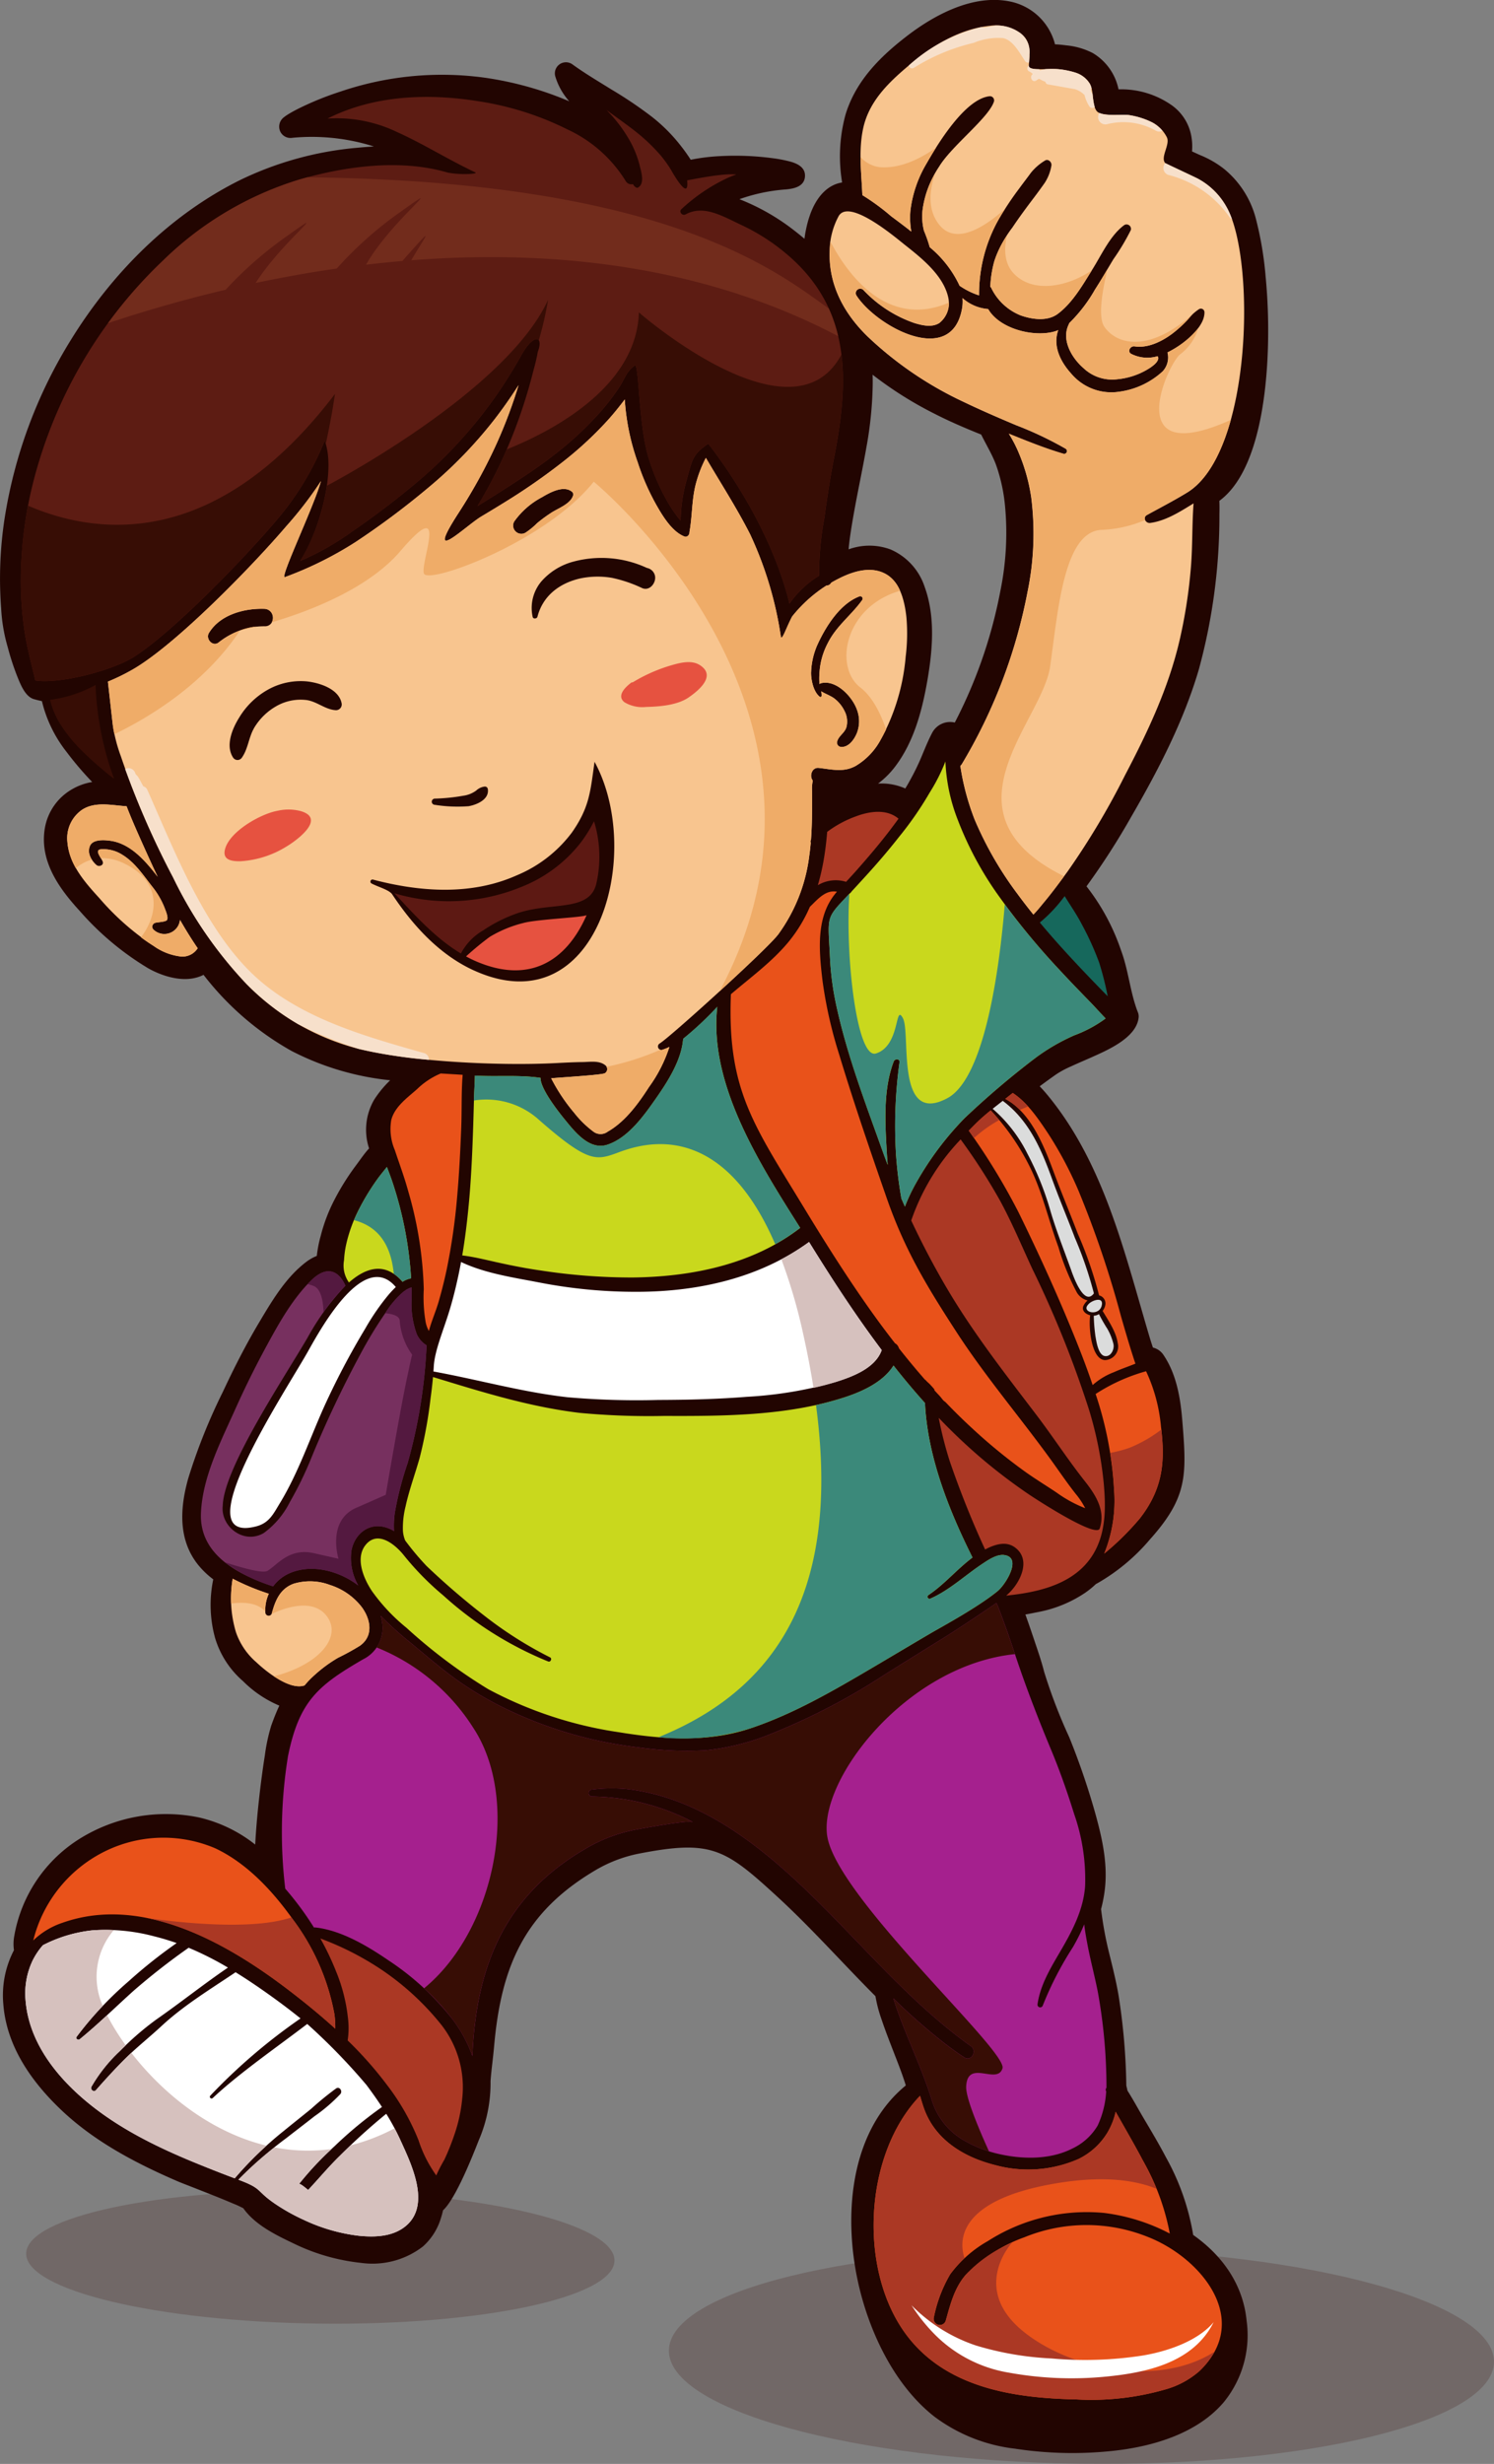 <svg xmlns="http://www.w3.org/2000/svg" id="prefix__Group_13747" width="210.987" height="347.78" data-name="Group 13747" viewBox="0 0 210.987 347.78">
    <rect x="0" y="0" width="210.987" height="347.78" fill="#808080" stroke="none"/>
    <defs>
        <style>
            .prefix__cls-1{fill:#220501}.prefix__cls-1,.prefix__cls-13,.prefix__cls-14,.prefix__cls-15,.prefix__cls-19,.prefix__cls-2,.prefix__cls-3,.prefix__cls-4,.prefix__cls-6,.prefix__cls-7{fill-rule:evenodd}.prefix__cls-2,.prefix__cls-7{fill:#370d05}.prefix__cls-2{opacity:.2;mix-blend-mode:multiply;isolation:isolate}.prefix__cls-3{fill:#e9521a}.prefix__cls-4{fill:#231916}.prefix__cls-6{fill:#efac68}.prefix__cls-13{fill:#fff}.prefix__cls-14{fill:#d6c1be}.prefix__cls-15{fill:#ab3824}.prefix__cls-19{fill:#e65240}.prefix__cls-22{fill:#f7e0cb}
        </style>
    </defs>
    <path id="prefix__Path_7522" d="M343.344 166.348a11.873 11.873 0 0 0-3.879-5.965 12.345 12.345 0 0 0-2.867-1.676 26.157 26.157 0 0 0-2.631-1.11c.617-.786.416-2.292.226-3.162a5.313 5.313 0 0 0-2.269-3.139c-1.938-1.4-5.728-2.387-8.107-1.453.893-1.988-1.029-4.748-2.691-5.676a8.8 8.8 0 0 0-3.177-.9 7.738 7.738 0 0 0-2.882.008c.4-2.966-2.365-5.663-5.252-6.232-4.6-.907-9.619 1.84-13.126 4.528-3.58 2.744-6.833 5.9-8.2 10.313a22.368 22.368 0 0 0-.137 10.751 1.105 1.105 0 0 0-.143.045c-3.171-.71-4.561 2.285-5.179 4.875a15.364 15.364 0 0 0-.337 5.115 27.964 27.964 0 0 0-3.764-3.466c-3.17-2.462-7.406-4.866-11.544-5.309a37.612 37.612 0 0 1 3.467-1.7 25.862 25.862 0 0 1 7.447-1.7c5.531-.451-6.713-2.861-14-.825a14.582 14.582 0 0 0-1.927-2.945 21.977 21.977 0 0 0-3.744-3.72c-2.763-2.227-8.278-5.252-11.143-7.337.764 3.072 5.32 6.113 7.342 9.3a13.432 13.432 0 0 1 1.119 2.195c-4.8-5.7-13.261-8.293-20.242-9.348-14.967-2.266-28.254 5.574-27.088 5.39 4.344-.684 11.379.562 15.275 2.455 1.267.617 2.5 1.31 3.711 2.026a44.851 44.851 0 0 0-9.464.039 45.888 45.888 0 0 0-16.006 4.411c-9.769 4.859-17.7 12.93-23.371 22.183a66.082 66.082 0 0 0-8.983 24.227 54.266 54.266 0 0 0-.5 12.564c.02 3.555 2.579 11.264 3.517 11.379a11.287 11.287 0 0 0 2.079.4c.154 2.755 1.806 5.519 3.34 7.62a44.91 44.91 0 0 0 3.566 4.176c.915.973 1.922 2.411 3.153 3.063l.071.2a6.558 6.558 0 0 0-9.585 4.564c-.656 4.033 1.966 7.508 4.53 10.3a38.983 38.983 0 0 0 9.323 7.817c2.245 1.255 5.535 2.13 7.314.082a40.2 40.2 0 0 0 12.895 11.566c5.275 2.87 11.14 3.863 17.042 4.328a18.675 18.675 0 0 0-4.8 4.755c-1.289 2.045-.98 4.312-.289 6.518a17.236 17.236 0 0 0-2.36 2.871 33.512 33.512 0 0 0-2.843 4.518 22.261 22.261 0 0 0-1.864 4.843 10.3 10.3 0 0 0-.488 3.683 4.219 4.219 0 0 0-2.154.9c-2.678 2.039-4.556 5.265-6.251 8.111a108.538 108.538 0 0 0-5.036 9.639 79.686 79.686 0 0 0-4.789 11.935c-1.027 3.629-1.419 7.6 1.027 10.731a11.066 11.066 0 0 0 2.807 2.476 15.209 15.209 0 0 0-.048 8.516 11.448 11.448 0 0 0 3.512 5.361 12.563 12.563 0 0 0 6.011 3.527c.11.018.222.035.34.044a25.72 25.72 0 0 0-1.978 4.4c-.914 2.56-2.5 15.668-2.181 19.621a20.937 20.937 0 0 0-9.761-5.658 21.428 21.428 0 0 0-15.69 2.753 18.716 18.716 0 0 0-8.579 12.664c-.313 2.1.328 1.6-.2 2.486a12.19 12.19 0 0 0-1.335 6.807c.43 5.55 3.846 10.263 7.767 13.961 4.5 4.246 10.066 7.158 15.689 9.6 1.369.6 9.665 3.687 10.023 4.238 1.393 2.149 4.337 3.562 6.57 4.625a26.989 26.989 0 0 0 9.008 2.617 10.172 10.172 0 0 0 7.623-1.945 7.2 7.2 0 0 0 2.08-3.334 11.231 11.231 0 0 0 .333-1.313c.069-.105.138-.208.205-.313a.564.564 0 0 0 .164-.1c1.429-1.235 3.872-7.3 4.669-9.324a18.863 18.863 0 0 0 1.547-7.774c.112-1.641.359-3.287.5-4.92.994-11.41 4.242-19.824 15.19-26.25a21.024 21.024 0 0 1 6.765-2.519c10.628-2.043 13.014-.52 20.641 6.482 4.99 4.581 9.5 9.715 14.323 14.5.218 3.14 3.507 9.765 4.588 13.919-13.008 9.3-8.655 35.532 3.143 44.865a21.948 21.948 0 0 0 10.688 4.253 52.215 52.215 0 0 0 13.8.269c9.474-1.1 18.24-5.578 17.156-16.629-.488-4.956-3.5-8.757-7.459-11.36v-.053a31.466 31.466 0 0 0-3.748-11.047c-.962-1.838-2.024-3.62-3.082-5.4-.825-1.392-1.594-2.85-2.487-4.211a4.762 4.762 0 0 0-.085-.508q-.053-.255-.13-.5A87.434 87.434 0 0 0 324 417.293c-.366-2.219-.944-4.4-1.478-6.581a54.812 54.812 0 0 1-1.055-6.056 17.885 17.885 0 0 0 .605-3.163c.33-3.394-.494-6.82-1.4-10.062a100.9 100.9 0 0 0-3.554-10.336 76.512 76.512 0 0 1-3.611-9.444c-.4-1.586-.963-3.147-1.483-4.7-.577-1.722-1.173-3.438-1.828-5.128a19.721 19.721 0 0 0 3.724-.531 16.189 16.189 0 0 0 5.963-2.433 10.4 10.4 0 0 0 1.659-1.4.422.422 0 0 0 .23-.053 26.363 26.363 0 0 0 7.01-5.848c5.085-5.679 4.775-8.432 4.193-15.651-.233-2.89-.737-6.041-2.395-8.486a.868.868 0 0 0-1.162-.306c-.039.016-.075.035-.113.052-.329-.927-.644-1.859-.925-2.808-3.361-11.312-6.2-23.667-13.729-33.059a15.251 15.251 0 0 0-2.726-2.773q1.939-1.486 3.936-2.9c2.724-1.916 10.628-3.957 10.95-6.864-1.1-2.8-1.334-5.94-2.386-8.757-1.2-3.216-2.935-7.063-5.471-9.5a94.357 94.357 0 0 0 6.994-10.682c3.755-6.477 7.293-13.262 9.416-20.472a80.941 80.941 0 0 0 2.846-21.519 20.264 20.264 0 0 0-.045-2.257 1.126 1.126 0 0 0-.095-.368c8.373-4.507 8.024-29.164 5.278-38.869zm-58.878 59.722a10.18 10.18 0 0 0-1.17 4.08 10.5 10.5 0 0 0-.013 1.7v.015a.5.5 0 0 1 .233-.13c2.143-.536 4.445 1.93 5.072 3.766a4.584 4.584 0 0 1-.027 3.293c-.366.886-1.153 2-2.205 1.933a.606.606 0 0 1-.574-.756c.228-.855 1.132-1.235 1.335-2.129a3.193 3.193 0 0 0-.294-2.19 4.943 4.943 0 0 0-1.526-1.828c-.56-.376-1.2-.6-1.772-.949a2.247 2.247 0 0 1 .067.638c-.006.113-.141.226-.25.144-.9-.677-1.272-2.429-1.236-3.512a10.316 10.316 0 0 1 .984-4.045c1.174-2.511 3.169-5.633 5.865-6.634a.34.34 0 0 1 .38.5c-1.523 2.145-3.666 3.676-4.871 6.1zm-68.666 8.46a.812.812 0 0 1-.773 1.017c-1.552-.056-2.781-1.324-4.353-1.451a6.9 6.9 0 0 0-4.151.919 8.554 8.554 0 0 0-3.12 3.119c-.732 1.31-.817 2.866-1.669 4.086a.741.741 0 0 1-1.265 0c-1.1-1.7-.1-4.086.878-5.645a11.028 11.028 0 0 1 4.119-3.964 9.475 9.475 0 0 1 5.5-1.121c1.751.207 4.41 1.052 4.829 3.039zm35.725 8.3c7.081 12.986.4 37.409-17.066 29.435-4.869-2.226-8.6-6.346-11.514-10.731-.429-.644-2.042-1.055-2.936-1.546a.294.294 0 0 1 .226-.535c6.628 1.749 13.878 2.273 20.3-.6a18.632 18.632 0 0 0 7.8-6.06c2.506-3.583 2.6-5.842 3.189-9.966zM234.8 270.993c-.487-.207-.96-.445-1.421-.694a42.323 42.323 0 0 1 3.337-2.752 17.171 17.171 0 0 1 4.746-1.962c1.932-.537 8.468-.783 8.944-1.112-2.914 6.643-8.206 9.708-15.606 6.521zm5.927-6.82a20.751 20.751 0 0 0-4.928 2.453 8.169 8.169 0 0 0-3.147 3.262c-3.621-2.165-6.54-5.45-9.4-8.5a26.983 26.983 0 0 0 17.966-.907 19.846 19.846 0 0 0 8.41-6.317 19.326 19.326 0 0 0 1.821-2.945 17.048 17.048 0 0 1 .313 8.874c-1 3.943-6.266 2.5-11.038 4.082zm-4.28-17.535c.268 1.485-1.527 2.26-2.744 2.468a20.415 20.415 0 0 1-4.749-.2.437.437 0 0 1 0-.873 26.909 26.909 0 0 0 4.016-.405 3.958 3.958 0 0 0 1.861-.75 2.08 2.08 0 0 1 1.207-.548.415.415 0 0 1 .408.312zm23.608-30.1c.226.964-.69 2.221-1.775 1.781a19.2 19.2 0 0 0-4.3-1.461 12.1 12.1 0 0 0-4.362.061c-2.924.633-5.363 2.39-6.149 5.423-.082.319-.631.36-.684 0a5.821 5.821 0 0 1 1.215-4.968 9.132 9.132 0 0 1 4.426-2.775 15.281 15.281 0 0 1 10.5.866 1.428 1.428 0 0 1 1.121 1.072zm-11.69-11.8a.5.5 0 0 1 .13.492c-.351 1.214-2.158 1.823-3.125 2.473a20.781 20.781 0 0 0-1.969 1.452 10.122 10.122 0 0 1-1.651 1.348 1.161 1.161 0 0 1-1.576-1.58 11.172 11.172 0 0 1 3.91-3.426c1.109-.664 3.1-1.779 4.281-.759zm-43.445 16.5c1.576.056 1.582 2.509 0 2.459a10.2 10.2 0 0 0-6.518 2.316c-.823.592-1.823-.543-1.342-1.348 1.553-2.6 5.005-3.528 7.861-3.427zm11.428 95.541a34.891 34.891 0 0 0-5.308 7.259c-3.321 5.715-11.874 18.445-12.018 23.782-.348 2.935 2.975 5.556 5.814 3.852a12.1 12.1 0 0 0 3.658-4.353 50.833 50.833 0 0 0 3.155-6.527 155.381 155.381 0 0 1 6.873-14.469 60.022 60.022 0 0 1 3.478-5.712 12.985 12.985 0 0 1 2.591-3.029.71.71 0 0 0 .21-.147 3.414 3.414 0 0 1 .877-.422c.016.5.027 1 .027 1.5a12.416 12.416 0 0 0 .71 5.083 3.577 3.577 0 0 0 1.394 1.6 73.164 73.164 0 0 1-2.681 16.637 45.579 45.579 0 0 0-1.8 6.982 12.844 12.844 0 0 0-.112 2.6 5.292 5.292 0 0 0-1.159-.514c-2.414-.733-4.4.927-4.856 3.228a7.764 7.764 0 0 0 .958 4.964c-2.676-2.052-6.619-3.128-9.775-1.695a5.758 5.758 0 0 0-2.249 1.821c-4.579-1.547-10.47-4.274-10.191-10.384.233-5.111 2.816-10.1 4.871-14.681q2.041-4.561 4.439-8.951c1.75-3.216 3.647-6.6 6.276-9.185 1.955-1.927 3.744-1.656 4.819.764zm.486-.446q-.011-.027-.026-.058a4.132 4.132 0 0 1-.658-3.092 13.549 13.549 0 0 1 .36-2.482 20.869 20.869 0 0 1 1.759-4.725 32.657 32.657 0 0 1 2.561-4.2c.418-.594.916-1.167 1.372-1.761.275.724.547 1.429.772 2.108a53.144 53.144 0 0 1 2.647 13.617h-.009a3.6 3.6 0 0 0-1.2.491c-2.467-2.876-5.178-2.007-7.575.1zm-44.283-84.986c-.481-2.082-1.049-4.14-1.41-6.255a47.934 47.934 0 0 1-.634-8.191 57.776 57.776 0 0 1 2.549-16.4 65.246 65.246 0 0 1 17.568-28.458 47.3 47.3 0 0 1 19.193-11.391c6.475-1.887 14.28-2.962 20.986-.984 1.926.358 4.351.185 3.887-.032-3.825-1.795-7.333-4.024-11.088-5.709a19.654 19.654 0 0 0-9.791-1.887c6.548-3.309 14.242-3.6 21.411-2.431a42.236 42.236 0 0 1 12.495 3.972 19.019 19.019 0 0 1 8.168 7.215.949.949 0 0 0 1.067.5 1.156 1.156 0 0 0 .422.463.317.317 0 0 0 .325 0c.954-.622.4-2.219.188-3.136a14.3 14.3 0 0 0-1.7-3.992 19.947 19.947 0 0 0-2.988-3.811c1.367 1.015 2.772 1.984 4.118 3.044a25.641 25.641 0 0 1 3.438 3.254 16.552 16.552 0 0 1 1.544 2.124c.088.143 2.643 4.775 2.3 1.513 1.73-.319 3.463-.651 5.214-.807a11.621 11.621 0 0 1 1.741-.023c-.374.135-.748.277-1.114.436a25.175 25.175 0 0 0-6.642 4.459c-.42.368.115 1 .576.748 2.586-1.41 5.248.256 8.027 1.559a28.716 28.716 0 0 1 5.9 3.742c9.607 7.837 9.18 18.083 7.044 29.073-.548 2.819-.979 5.613-1.363 8.457a43.4 43.4 0 0 0-.751 8.17 13.8 13.8 0 0 0-4.18 3.94c-1.925-7.912-6.522-16.183-11.467-22.58-2.241 1.539-2.246 2.218-3.034 5.05a21.607 21.607 0 0 0-.863 5.807c-.095-.1-.185-.207-.274-.314a18.855 18.855 0 0 1-1.688-2.528 30.434 30.434 0 0 1-2.518-5.835c-1.471-4.5-1.392-13.672-2-13.22-1.257.941-1.346 1.781-2.212 3.1a31.3 31.3 0 0 1-2.643 3.445 46.822 46.822 0 0 1-6.336 5.915c-2.344 1.847-4.846 3.477-7.355 5.088-1.18.76-2.375 1.5-3.571 2.233-.032.02-.066.039-.1.058.181-.3.358-.594.536-.894a64.924 64.924 0 0 0 3.623-7.157 71.026 71.026 0 0 0 2.694-7.328c.407-1.3.765-2.62 1.1-3.943a24.176 24.176 0 0 0 .563-2.437c.871-2.283-.6-2.649-2.329.485-.517.936-1.064 1.854-1.626 2.762a61.348 61.348 0 0 1-3.695 5.33 64.367 64.367 0 0 1-8.656 9.179 117.17 117.17 0 0 1-9.844 7.554 39.213 39.213 0 0 1-7.4 4.211c.127-.212.246-.421.362-.615 2.421-4.046 4.687-12.15 3.094-16.373a40.575 40.575 0 0 1-6.807 11.235c-4.549 5.368-14.383 15.561-20.072 19.247-3.018 1.956-10.625 3.915-13.99 3.364zm128.042 8.107c-.469.89-1.2 2.669-1.594 3.594a35.579 35.579 0 0 1-1.607 3.248c-.456.825-.948 1.63-1.463 2.419-3.337-2.53-8.274-.909-11.417 1.952.054-1.1.075-2.192.092-3.289.006-.332.024-.657.02-.968 3.062.481 6.23-1.4 8.073-3.81 2.534-3.317 3.621-7.613 4.314-11.663.684-3.974 1.066-8.4-.336-12.261a7.171 7.171 0 0 0-3.946-4.375c-2.272-.95-4.932-.09-7.027.893.182-.941.1-2.056.186-2.9.16-1.549.414-3.085.685-4.616.556-3.164 1.245-6.3 1.8-9.467a52.41 52.41 0 0 0 .88-8.719 22.712 22.712 0 0 0-.5-5.2 46.048 46.048 0 0 0 11.431 7.97c2.31 1.185 4.7 2.185 7.108 3.147.745 1.685 1.756 3.215 2.4 4.951a25.709 25.709 0 0 1 1.324 5.81 42.36 42.36 0 0 1-.632 12.793 69.892 69.892 0 0 1-7.684 21.077c-.016-.131-.035-.264-.051-.4-.162-1.313-1.646-.963-2.057-.19zm-16.843 34.415a61.878 61.878 0 0 0 2.333 10.272c2.053 6.8 4.363 13.529 6.7 20.23 2.539 7.283 5.522 12.252 9.861 18.936 4.08 6.288 8.958 12 13.353 18.062 1.167 1.611 2.272 3.259 3.509 4.818a10.77 10.77 0 0 1 1.321 2 18.177 18.177 0 0 1-4.068-2.225c-1.447-.964-2.923-1.868-4.343-2.874a77.891 77.891 0 0 1-7.616-6.237c-1.282-1.179-2.521-2.405-3.73-3.665a1.365 1.365 0 0 1-.342-.291c-.131-.162-.26-.321-.389-.483-.269-.286-.537-.572-.8-.861l-.015-.145c-.234-.279-.475-.55-.73-.812-.116-.1-.231-.205-.344-.315a1.9 1.9 0 0 1-.138-.155c-.029-.028-.057-.055-.087-.081v.037l-.183-.213a1.156 1.156 0 0 1-.12-.14q-1.744-2.01-3.392-4.1a1.179 1.179 0 0 0-.569-.727c-.648-.833-1.291-1.672-1.917-2.52-3.809-5.153-7.468-10.912-10.785-16.371-7.216-11.889-11-16.791-10.459-30.361 2.8-2.4 5.819-4.572 8.185-7.444a20.786 20.786 0 0 0 2.968-4.89c1.152-1.121 2.237-2.433 3.828-2.14-2.962 3.334-2.6 8.031-2.023 12.7zm15.215 87.068c2.673-1.17 4.88-3.274 7.3-4.879.839-.559 2.079-1.42 3.154-1.26 2.489.36.234 4.026-.9 5.031-2.782 2.3-8.035 5.131-9.51 5.995-2.641 1.55-5.269 3.12-7.907 4.675-5.632 3.317-11.36 6.688-17.585 8.763-5.973 1.995-12.336 1.548-18.466.552a56.431 56.431 0 0 1-18.533-6.087 74.423 74.423 0 0 1-11.544-8.663 26.224 26.224 0 0 1-4.874-5.164c-1.16-1.73-2.42-4.622-.916-6.512 1.715-2.154 4.227-.053 5.441 1.486a39.967 39.967 0 0 0 5.535 5.625 50.123 50.123 0 0 0 14.831 9.329c.34.126.578-.441.246-.588a55.256 55.256 0 0 1-9.055-5.709 105.393 105.393 0 0 1-8.371-7.177 38.463 38.463 0 0 1-3.031-3.614 4.51 4.51 0 0 1-.315-1.354 12.456 12.456 0 0 1 .382-3.484c.507-2.318 1.341-4.543 1.981-6.82a63.4 63.4 0 0 0 1.535-8.363c.142-1.012.26-2.028.348-3.046 6.815 2.086 13.624 4.219 20.728 5.063a105.126 105.126 0 0 0 11.941.43c8.37.029 17.3 0 25.348-2.594 2.542-.821 5.536-2.162 7.023-4.528q2.139 2.718 4.445 5.294c.358 7.581 3.391 15.161 6.71 21.805-2.178 1.63-3.971 3.8-6.229 5.308a.283.283 0 0 0 .286.487zm-67.928-40.644c.512-1.673.924-3.375 1.289-5.086.125-.588.239-1.18.348-1.772 3.392 1.614 7.469 2.191 11.075 2.9a71.2 71.2 0 0 0 13.872 1.311c8.561-.027 17.215-1.943 24.2-7.032.087.141.177.282.264.424 3.137 5.061 6.414 10.078 10 14.838-.893 2.521-4.04 3.724-6.431 4.478a57 57 0 0 1-12.595 2.113c-4.173.336-8.361.433-12.545.445a112.078 112.078 0 0 1-12.817-.384c-6.39-.72-12.608-2.486-18.922-3.634.017-.244.037-.487.049-.731.123-2.2 1.361-5.077 2.213-7.867zm32.994-38.365a46.2 46.2 0 0 0 4.829-4.526c-1.238 11.025 6.156 22.4 11.708 31.209-6.722 5.182-15.339 6.911-23.671 7a84.816 84.816 0 0 1-13.043-1c-2.069-.3-4.116-.7-6.157-1.156-1.594-.353-3.223-.766-4.857-.96.4-2.347.687-4.717.912-7.085.323-3.366.481-6.748.6-10.129.059-1.612.1-3.224.146-4.836.03-1.1.113-2.217.129-3.332 3.088.189 6.222-.132 9.275.321-.039 1.528 2.516 4.769 3.454 5.915 1.419 1.736 3.466 4.343 5.988 3.515 2.931-.963 5.171-4.116 6.853-6.524 1.658-2.376 3.566-5.343 3.834-8.311v-.109zm19.029-21.682a31.032 31.032 0 0 0 .774-3.264c.258-1.411.428-2.836.546-4.267a15.618 15.618 0 0 1 4.108-2.208c1.921-.714 4.319-1.058 5.966.346-.376.523-.762 1.039-1.151 1.552-1.536 2.021-3.19 3.951-4.869 5.85-.451.51-.917 1.009-1.381 1.511a4.921 4.921 0 0 0-3.993.479zm-89.86 10.079a8.25 8.25 0 0 1-3.94-1.5 36.51 36.51 0 0 1-7.661-6.733c-2.067-2.266-4.294-4.768-4.528-7.979a4.88 4.88 0 0 1 2.058-4.5c1.861-1.233 4.239-.635 6.305-.508.743 1.93 1.594 3.824 2.435 5.7.639 1.424 1.286 2.843 1.955 4.249-1.719-2.216-3.841-4.718-6.747-5.087-.79-.1-2.3-.222-2.775.649-.52.955.148 2.159.89 2.788.349.3 1.073.026.862-.5-.239-.6-1.246-1.656-.188-1.731a4.947 4.947 0 0 1 2.939.761c1.844 1.11 3.066 3.024 4.376 4.672a11.422 11.422 0 0 1 1.756 3.2c.118.33.373.966.221 1.323-.139.328-1.365.321-1.689.438a.568.568 0 0 0-.247.94 2.218 2.218 0 0 0 3.751-1.37c.781 1.366 1.61 2.705 2.5 4.011a2.568 2.568 0 0 1-2.276 1.178zm24.985 13.016a33.864 33.864 0 0 1-15.856-9.2 59.526 59.526 0 0 1-10.312-14.978 116.3 116.3 0 0 1-7.408-17.179 21.59 21.59 0 0 1-1.14-4.546c-.024-.255-.4-.263-.4 0a29.375 29.375 0 0 0 1 7.518c-.285-.262-.565-.516-.814-.766-1.156-1.173-2.28-2.375-3.328-3.649a21.48 21.48 0 0 1-2.764-4.275 12.059 12.059 0 0 1-.972-3.31 21.264 21.264 0 0 0 10.028-3.107c6.1-3.457 17.014-14.689 21.77-20.265a54.093 54.093 0 0 0 4.9-6.373c-1.022 3.678-5.942 13.879-5.085 13.553a51.016 51.016 0 0 0 9.988-4.959 112.794 112.794 0 0 0 10.259-7.662 62.361 62.361 0 0 0 9.332-9.62c1.212-1.563 2.342-3.184 3.408-4.849-.089.3-.181.591-.274.887a68.632 68.632 0 0 1-2.788 7.283 72.29 72.29 0 0 1-3.5 6.76c-.616 1.067-1.269 2.113-1.938 3.148-4.961 7.676 1.046 1.767 3.242.456q1.973-1.177 3.923-2.39a87.515 87.515 0 0 0 7.352-5.134 51.19 51.19 0 0 0 6.649-6.134c.821-.914 1.592-1.876 2.333-2.859a32.5 32.5 0 0 0 1.821 8.849 33.044 33.044 0 0 0 2.731 6.2c.876 1.523 2.169 3.624 3.871 4.291.389.152.735-.24.711-.6.405-2.215.316-4.472.869-6.69a17.687 17.687 0 0 1 1.325-3.561c.042-.082.086-.162.13-.242 2.1 3.58 4.36 7.071 6.243 10.775a51.993 51.993 0 0 1 4.331 14.368c.136.854.757-1.167 1.608-2.761a19.854 19.854 0 0 1 4.827-4.354.794.794 0 0 0 .7-.421c.405-.233.824-.459 1.262-.674 2.1-1.037 4.714-1.751 6.8-.311 1.771 1.222 2.329 3.861 2.546 5.847a26.525 26.525 0 0 1-.106 5.617 29.481 29.481 0 0 1-3.533 11.707 9.561 9.561 0 0 1-3.511 3.681c-1.73.963-3.4.486-5.235.288-.96-.1-1.352 1.145-.834 1.793a5.36 5.36 0 0 0-.106 1.469c0 .966.008 1.933 0 2.9-.016 1.322-.053 2.655-.15 3.979l-.018.038a.46.46 0 0 0-.015.378c-.052.592-.113 1.182-.2 1.77a23.753 23.753 0 0 1-4.414 11.194c-1.725 2.238-15.375 14.583-16.735 15.378a.485.485 0 0 0 .371.883 8.485 8.485 0 0 0 1.017-.405 20.176 20.176 0 0 1-2.884 5.662c-1.5 2.332-3.37 4.9-5.826 6.293a1.673 1.673 0 0 1-2.088-.051 14.116 14.116 0 0 1-2.628-2.579 25.656 25.656 0 0 1-3.271-4.9c1.233-.121 7.174-.463 7.585-.72a.684.684 0 0 0 0-1.161c-.845-.644-2.084-.421-3.1-.408-1.253.014-2.5.077-3.754.142-8.157.429-20.857-.218-27.948-2.013zm4.624 10.064c.485-1.9 2.284-3.151 3.657-4.38a10.718 10.718 0 0 1 3.33-2.2q1.549.087 3.1.188c-.2 2.45-.106 4.968-.2 7.393-.126 3.382-.3 6.763-.606 10.135a87.64 87.64 0 0 1-1.413 9.761c-.322 1.57-.716 3.125-1.156 4.667-.4 1.4-1.022 2.789-1.4 4.207a4.246 4.246 0 0 1-.463-1.312 20.6 20.6 0 0 1-.256-4.588 54.284 54.284 0 0 0-2.2-13.842c-.534-1.961-1.25-3.86-1.886-5.785a7.571 7.571 0 0 1-.509-4.24zm-11.745 32.626c1.82-3.241 7.923-14.383 12.4-9.064a14.267 14.267 0 0 0-1.05 1.115 33.457 33.457 0 0 0-3.278 4.765 107.99 107.99 0 0 0-5.815 11.049c-2.037 4.545-3.625 9.285-6.219 13.557-.936 1.538-1.516 2.819-3.355 3.293-10.34 2.68 4.114-19 7.322-24.715zm-7.307 43.894a9.806 9.806 0 0 1-2.871-4.224 16.536 16.536 0 0 1-.466-7.563 32.941 32.941 0 0 0 5.1 2.12 5.556 5.556 0 0 0-.486 2.638.467.467 0 0 0 .914.126c.481-1.816 1.168-3.46 3.044-4.169a7.957 7.957 0 0 1 5.149.158 9.158 9.158 0 0 1 4.5 3.117c1.284 1.738 1.706 4.093-.261 5.476a34.3 34.3 0 0 1-3.08 1.696 19.754 19.754 0 0 0-3.486 2.592 11.346 11.346 0 0 0-1.236 1.306c-2.143.751-5.58-2.093-6.82-3.268zm-31.485 39.2a19.157 19.157 0 0 1 10.265-12.595 18.669 18.669 0 0 1 15.426-.35c4.481 2.114 8.106 6.031 10.939 10.013a31.947 31.947 0 0 1 5.873 13.327 12.475 12.475 0 0 1 .132 2.129c-2.079-1.894-4.26-3.671-6.454-5.351-8.724-6.689-20.763-13.6-32.058-9.6a10.852 10.852 0 0 0-4.154 2.514.8.8 0 0 0 .031-.082zm52.374 40.549c-1.828 1.368-4.271 1.423-6.444 1.2a25.1 25.1 0 0 1-7.738-2.24 27.941 27.941 0 0 1-3.517-1.914c-3.456-2.219-2.017-2.387-5.718-3.756a58.089 58.089 0 0 1 6.8-5.894c1.31-1.024 2.635-2.029 3.942-3.059a23.545 23.545 0 0 0 3.657-3.133c.343-.414-.1-1.121-.607-.79a44.211 44.211 0 0 0-3.521 2.874c-1.286 1.046-2.585 2.074-3.868 3.123a51.349 51.349 0 0 0-6.919 6.682c-1.518-.566-3.029-1.161-4.533-1.766-5.842-2.344-11.656-5.086-16.513-9.164-4.338-3.642-8.092-8.49-8.505-14.328a10.8 10.8 0 0 1 1.01-5.487 10.042 10.042 0 0 1 1.45-2.16 19.849 19.849 0 0 1 6.941-2.093 26.765 26.765 0 0 1 8.764.842c1.087.267 2.146.588 3.182.954a69.811 69.811 0 0 0-6.793 5.4 50.014 50.014 0 0 0-7.326 7.821c-.2.277.214.527.441.343 2.657-2.169 5.074-4.562 7.625-6.856a94.666 94.666 0 0 1 7.746-6.048 44.351 44.351 0 0 1 5.551 2.8c-3.436 2.343-6.685 4.942-10.1 7.316a40.961 40.961 0 0 0-5.148 4.452 21.853 21.853 0 0 0-4.024 5.043c-.211.388.32.839.631.485 1.307-1.482 2.641-2.949 4.039-4.345 1.662-1.658 3.5-3.107 5.219-4.7 3.146-2.922 6.9-5.2 10.46-7.594 1.385.854 2.743 1.765 4.088 2.709 1.717 1.2 3.426 2.473 5.086 3.812a80.9 80.9 0 0 0-12.735 10.892.24.24 0 0 0 .34.34c3.767-3.535 9.131-7.233 13.341-10.453a86.881 86.881 0 0 1 8.366 8.614c.765 1.024 1.5 2.055 2.188 3.109a58.173 58.173 0 0 0-6.7 5.537 45.8 45.8 0 0 0-4.991 5.3 1.546 1.546 0 0 1 .42.212c.291.207.567.436.845.663 1.5-1.6 2.916-3.308 4.484-4.834a87.334 87.334 0 0 1 6.546-5.92 32.917 32.917 0 0 1 1.99 3.7c1.522 3.356 4.511 9.343.547 12.313zm8.184-18.105a21.8 21.8 0 0 1-1.125 5.1 34.292 34.292 0 0 1-1.389 3.455 21.209 21.209 0 0 0-1.146 2.225 18.033 18.033 0 0 1-2.5-4.949 32.727 32.727 0 0 0-4.431-7.788 53.171 53.171 0 0 0-5.581-6.314 11.822 11.822 0 0 0 .024-3.3 23.924 23.924 0 0 0-1.668-6.461 37.843 37.843 0 0 0-2.211-4.632 41.454 41.454 0 0 1 8.5 4.314 37.987 37.987 0 0 1 8.554 7.834 14.293 14.293 0 0 1 2.972 10.508zm90.626 46.379a49.6 49.6 0 0 1-13.493-.6 19.076 19.076 0 0 1-10.288-5.273 24.664 24.664 0 0 1-3.38-4.213 23.03 23.03 0 0 0 9.089 5.665 43.586 43.586 0 0 0 10.658 1.828 53.129 53.129 0 0 0 12.865-.405c3.239-.535 7.7-1.929 10.05-4.72-2.889 5.766-9.557 7.169-15.5 7.716zm1.662-44.576c.335.6.681 1.194 1.017 1.786.951 1.681 1.91 3.359 2.815 5.065a33.313 33.313 0 0 1 3.816 10.34 27.11 27.11 0 0 0-9.293-2.916 25.94 25.94 0 0 0-16.412 3.98 17.061 17.061 0 0 0-5.311 4.685 19.54 19.54 0 0 0-2.305 6.082.871.871 0 0 0 1.678.463c.649-2.321 1.233-4.672 2.865-6.517a22.049 22.049 0 0 1 8.284-5.273 23.215 23.215 0 0 1 17.24-.092c7.679 2.938 14.969 11.816 7.42 19.009a12.249 12.249 0 0 1-4.665 2.546 37.736 37.736 0 0 1-12.663 1.447c-8.7-.183-18.232-1.559-23.9-8.946-6.988-9.108-6.194-25.607 1.8-33.913.152.544.313 1.086.5 1.623 1.538 4.539 5.643 7.036 10.081 8.153a17.673 17.673 0 0 0 11.792-.854 9.788 9.788 0 0 0 4.05-3.665 10.032 10.032 0 0 0 1.2-3zm-14.2-64.517c1.523 4.575 3.241 9.019 5.1 13.478 1.232 2.951 2.276 5.949 3.229 9a27.879 27.879 0 0 1 1.544 10.157c-.222 3.3-1.763 6.255-3.4 9.058-1.4 2.392-2.918 4.832-3.318 7.625a.382.382 0 0 0 .735.2 47.518 47.518 0 0 1 4.258-8.245 27.216 27.216 0 0 0 1.6-3.222c.094.85.245 1.694.393 2.506.426 2.336 1.049 4.63 1.513 6.958a75.474 75.474 0 0 1 1.235 13.6.414.414 0 0 0-.073.438c.01.031.023.063.033.095a13.206 13.206 0 0 1-1.209 4.813 8.217 8.217 0 0 1-3.558 3.239c-3.236 1.654-7.292 1.535-10.73.693a17.394 17.394 0 0 1-4.894-2.026 9.863 9.863 0 0 1-4.319-5.808c-1.594-4.979-3.988-9.629-5.336-14.048a82.656 82.656 0 0 0 7.251 6.358c.9.687 1.8 1.354 2.751 1.967 1.011.653 1.879-.917.929-1.595-8.481-6.043-15.167-14.168-22.6-21.383-7.231-7.016-15.65-13.691-25.966-14.9a22.409 22.409 0 0 0-4.905.072.494.494 0 0 0 0 .988 31.4 31.4 0 0 1 14.164 3.569l-.115.025c-.533-.273-6.971.911-8 1.1a22.01 22.01 0 0 0-7.161 2.778c-11.185 6.549-15.143 16.4-15.764 28.44-.012.239-.027.478-.034.716a19.376 19.376 0 0 0-2.849-5.243 38.217 38.217 0 0 0-9-8.257c-2.971-2.03-6.683-4.244-10.329-4.647a.676.676 0 0 0-.2.011 43.488 43.488 0 0 0-4.055-5.488 67.029 67.029 0 0 1 .39-18.711c1.587-7.818 4.289-9.994 10.611-13.665a4.931 4.931 0 0 0 2.617-5.567 5.643 5.643 0 0 0-.142-.573 47.114 47.114 0 0 0 4.092 3.7c2.082 1.716 4.141 3.5 6.314 5.1a48.424 48.424 0 0 0 8.229 4.784 58.673 58.673 0 0 0 17.927 5.013 48.507 48.507 0 0 0 9.35.392 32.569 32.569 0 0 0 8.508-2.042 90.88 90.88 0 0 0 16.874-8.714q3.938-2.449 7.872-4.9c2.487-1.548 5.363-3.472 7.8-5.145v.006c.282.633.519 1.289.761 1.937.664 1.774 1.279 3.563 1.876 5.36zm-1.263-8.344c1.87-1.537 3.722-5.042 1.187-6.833-1.181-.835-2.611-.428-3.81.143-.12.059-.236.122-.356.185a132.481 132.481 0 0 1-5-12.483 52.845 52.845 0 0 1-1.55-6.1 81.27 81.27 0 0 0 5.928 5.623 78.585 78.585 0 0 0 6.808 5.183c.85.579 9.487 6.215 10 4.817.821-2.458-.471-4.622-2.089-6.667-2.387-3.018-4.5-6.276-6.831-9.343-4.45-5.853-8.942-11.579-12.681-17.935q-2.729-4.638-5.017-9.534a31.264 31.264 0 0 1 6.978-11.448 85.325 85.325 0 0 1 5.584 8.677c1.68 3.1 3.043 6.36 4.521 9.558a148.422 148.422 0 0 1 8.041 19.974 52.9 52.9 0 0 1 2.065 10.357c.262 3 .326 6.155-.949 8.95-2.305 5.049-7.837 6.373-12.829 6.873zm19.753-31.661a23.242 23.242 0 0 1 2.1 7.788c.554 4.5.491 8.567-2.994 13.008a38.265 38.265 0 0 1-5.014 4.954 19.8 19.8 0 0 0 1.383-9.1 50.888 50.888 0 0 0-2.6-13.426 25.709 25.709 0 0 1 7.127-3.213zm-13.793-33.5a53.013 53.013 0 0 1 4.248 8.006 143.295 143.295 0 0 1 6.012 17.765c.648 2.229 1.285 4.456 2.027 6.652-1.025.409-2.073.771-3.078 1.22a9.613 9.613 0 0 0-2.96 1.8c-.614-1.817-1.285-3.612-1.983-5.38-2.542-6.42-5.434-12.779-8.472-18.98a91.709 91.709 0 0 0-7.036-11.547c.386-.4.773-.793 1.16-1.173.61-.6 1.265-1.153 1.933-1.695a33.1 33.1 0 0 1 5.622 8.168c1.724 3.556 2.578 7.439 3.943 11.133a34.089 34.089 0 0 0 2.6 6.4 2.441 2.441 0 0 0 1.52 1.132 2.321 2.321 0 0 0-.59.766c-.286.68.321 1.165.959 1.326-.259 1.543.127 6.3 2.113 6.325a1.924 1.924 0 0 0 1.77-2.414c-.22-1.557-1.3-3.127-2.132-4.53a1.9 1.9 0 0 0 .4-.952 1.183 1.183 0 0 0-.9-1.239 57 57 0 0 0-3.014-8.732c-1.116-2.925-2.325-5.819-3.418-8.75-1.339-3.587-3.2-8.333-6.816-10.255.1-.077.195-.15.289-.226.256-.206.512-.405.768-.607 2.105 1.367 3.713 3.793 5.036 5.785zm5.45 24.3a1.73 1.73 0 0 1 .692-.632c.4-.23 1.444-.558 1.426.284-.125 1.78-2.642 1.363-2.118.348zm2.865 3.184a8.088 8.088 0 0 1 .875 2.185c.148.707-.354 1.821-1.224 1.68-.936-.149-1.2-2.09-1.325-2.806a25.555 25.555 0 0 1-.234-2.889 1.364 1.364 0 0 0 .189-.017 1.735 1.735 0 0 0 .548-.205 23.245 23.245 0 0 0 1.171 2.053zm-5.111-8.292c-.969-2.72-2.042-5.4-2.872-8.173a41.859 41.859 0 0 0-3.275-8.195 20.451 20.451 0 0 0-4.93-6.38c.474-.377.95-.749 1.425-1.121 3.685 2.739 5.425 6.765 6.965 11.029 1.006 2.788 2.171 5.521 3.218 8.294a54.47 54.47 0 0 1 2.69 7.854c-1.389 1.879-2.884-2.353-3.222-3.308zm.474-33.125a28.109 28.109 0 0 0-5.552 3.229 120.026 120.026 0 0 0-9.988 8.493 43.777 43.777 0 0 0-6.715 8.934 25.159 25.159 0 0 0-1.687 3.531q-.251-.567-.5-1.136a60.2 60.2 0 0 1-.773-6.42 66.029 66.029 0 0 1 .505-12.835c.061-.5-.658-.509-.809-.111-1.525 3.958-1.223 8.786-.977 12.945.032.556.073 1.11.119 1.665q-.426-1.116-.831-2.243c-2.4-6.691-4.972-13.448-6.461-20.415a40.537 40.537 0 0 1-.859-6.554c-.281-6.069-.7-5.437 2.771-9.087a1.048 1.048 0 0 0 .294-.31c.559-.6 1.1-1.2 1.653-1.8 1.763-1.914 3.464-3.886 5.071-5.936a47.953 47.953 0 0 0 4.3-6.223 25.333 25.333 0 0 0 2.212-4.375 25.337 25.337 0 0 0 1.716 8.169 47.773 47.773 0 0 0 6.06 11.153 100.837 100.837 0 0 0 8.287 10.048c1.383 1.5 2.806 2.968 4.231 4.433.777.793 1.54 1.652 2.329 2.473a17.844 17.844 0 0 1-4.4 2.37zm1.053-15.634a40.522 40.522 0 0 1 2.443 5.393 43.682 43.682 0 0 1 1.2 4.729c-.165-.161-.327-.326-.488-.489-1.418-1.452-2.827-2.916-4.21-4.4-1.674-1.795-3.314-3.623-4.884-5.51a20.818 20.818 0 0 0 3.326-3.5c.063-.073.12-.149.184-.226.817 1.329 1.707 2.6 2.429 4zm14.843-60.955c-1.851 1.13-3.763 2.115-5.658 3.161-.655.361-.164 1.2.469 1.111 2.215-.3 4.2-1.585 6.115-2.759-.222 2.991-.128 6.02-.375 9.015a72.025 72.025 0 0 1-1.537 10.041c-1.549 6.845-4.53 13.149-7.775 19.331a107.219 107.219 0 0 1-8.088 13.553c-1.093 1.495-2.189 2.983-3.377 4.406-.478.575-.944 1.165-1.471 1.7-.754-.938-1.494-1.888-2.206-2.86a49.94 49.94 0 0 1-6.079-10.519 34.936 34.936 0 0 1-2.032-7.6 1.12 1.12 0 0 0 .236-.285 74.445 74.445 0 0 0 9.254-24.257 40.659 40.659 0 0 0 .531-13.325 25.505 25.505 0 0 0-1.642-6.022 18.552 18.552 0 0 0-1.513-3.018c2.541 1.023 5.114 2.072 7.724 2.833a.393.393 0 0 0 .3-.715 50.119 50.119 0 0 0-6.978-3.312c-2.527-1.064-5.042-2.152-7.513-3.339a50.955 50.955 0 0 1-13.414-9.13c-3.361-3.244-5.585-7.3-5.422-12.071a10.628 10.628 0 0 1 1.281-5c1.5-2.527 7.991 3 9.321 4.054 2.408 1.907 5.537 4.372 6.176 7.563a3.627 3.627 0 0 1-1.291 3.489c-1.036.673-2.446.339-3.536 0a17.909 17.909 0 0 1-7.2-4.669.633.633 0 0 0-.99.766c2.762 4.334 13.414 10.215 14.926 1.9a5.55 5.55 0 0 0 .067-1.509 5.6 5.6 0 0 0 1.429.953 5.535 5.535 0 0 0 2.2.592c1.633 2.844 6.523 4.013 9.4 3.156a4.124 4.124 0 0 0 .5-.181c-.779 2.132.2 4.351 1.839 6.153a7.4 7.4 0 0 0 6.74 2.566 11.27 11.27 0 0 0 6.158-2.878 2.877 2.877 0 0 0 .684-2.678c.366-.176.731-.377 1.09-.6 1.547-.944 4.184-3.059 4.138-5.086a.506.506 0 0 0-.75-.433 6.747 6.747 0 0 0-1.663 1.549 17.789 17.789 0 0 1-2.12 1.913c-1.452 1.09-3.453 2.088-5.336 1.8-.6-.093-1.093.752-.45 1.07a5.024 5.024 0 0 0 3.694.318.473.473 0 0 1 .1.332c-.085.538-.672.963-1.076 1.252a10.18 10.18 0 0 1-4.7 1.664 5.863 5.863 0 0 1-4.78-1.564c-1.658-1.429-3.184-4-2.072-6.2a.42.42 0 0 0 .04-.14 21.387 21.387 0 0 0 3.65-4.746c.906-1.4 1.742-2.854 2.6-4.285a31.8 31.8 0 0 0 2.466-4.125.628.628 0 0 0-.916-.707c-1.986 1.443-3.21 4.2-4.495 6.237-1.369 2.183-2.807 4.743-4.913 6.309-1.473 1.1-3.6.785-5.209.226a7.825 7.825 0 0 1-4.188-3.9.4.4 0 0 0-.126-.143 15.627 15.627 0 0 1 .589-3.706 16.875 16.875 0 0 1 2.525-4.663c.969-1.454 2.014-2.859 3.071-4.251.5-.655.978-1.323 1.456-1.99a6.327 6.327 0 0 0 .981-2.47c.119-.5-.454-1.069-.935-.72a7.563 7.563 0 0 0-1.933 1.676c-.555.759-1.134 1.5-1.686 2.263a42.778 42.778 0 0 0-3.063 4.657 21.406 21.406 0 0 0-2.592 10.4 3.119 3.119 0 0 1-.3-.088 10.594 10.594 0 0 1-2.451-1.26 15.634 15.634 0 0 0-4.215-5.439 19.875 19.875 0 0 0-.817-2.324 8.212 8.212 0 0 1-.2-2.915 14.659 14.659 0 0 1 2.352-6.161c1.766-2.914 6.99-6.851 7.737-9.169a.594.594 0 0 0-.569-.749c-3.5.316-7.418 6.807-9.006 9.588a16.931 16.931 0 0 0-2.219 6.491 11.01 11.01 0 0 0 .12 3.034c-.939-.743-1.9-1.462-2.856-2.172a31.389 31.389 0 0 0-4.057-2.973c-.131-3.147-.56-6.274.107-9.4.818-3.829 3.551-6.459 6.43-8.887 3.272-2.759 7.145-5.176 11.48-5.617a5.9 5.9 0 0 1 4.378 1.1c1.522 1.231 1.224 2.8 1.114 4.529-.053.823 2.808.351 4.131.494a11.593 11.593 0 0 1 2.545.518 3.675 3.675 0 0 1 1.9 1.479c.636.981.311 2.976.988 3.882s3.611.432 4.6.605a11.02 11.02 0 0 1 3.254 1.027 4.824 4.824 0 0 1 2.074 2.1c.51.994-.959 2.808-.234 3.634.006.045 4.131 1.951 4.629 2.217a10.112 10.112 0 0 1 3.943 3.831c4.212 6.96 3.803 34.81-5.504 40.482z" class="prefix__cls-1" data-name="Path 7522" transform="translate(-167.561 -135.301)"/>
    <path id="prefix__Path_7523" d="M212.824 423.106c-22.941-.287-41.619 3.684-41.716 8.871s18.423 9.623 41.365 9.908 41.62-3.684 41.717-8.871-18.425-9.62-41.366-9.908z" class="prefix__cls-2" data-name="Path 7523" transform="translate(-167.412 -113.91)"/>
    <path id="prefix__Path_7524" d="M314.07 430.734c-32.177-.461-58.371 5.959-58.506 14.343s25.838 15.557 58.015 16.02 58.371-5.955 58.508-14.34-25.841-15.557-58.017-16.023z" class="prefix__cls-2" data-name="Path 7524" transform="translate(-161.101 -113.341)"/>
    <path id="prefix__Path_7525" d="M336.018 156.786c.431.195.855.4 1.3.586a13.82 13.82 0 0 1 3.231 1.893 13.433 13.433 0 0 1 4.411 6.763 48.36 48.36 0 0 1 1.43 8.269 80.584 80.584 0 0 1 .336 10.251c-.186 6.113-1.266 17.457-6.858 21.558.03.623.024 1.246.012 1.872a82.4 82.4 0 0 1-2.911 21.934c-2.162 7.351-5.736 14.218-9.563 20.818a102.255 102.255 0 0 1-6.3 9.784 30.514 30.514 0 0 1 4.886 9.061c1.062 2.845 1.28 5.949 2.376 8.73a1.51 1.51 0 0 1 .1.751c-.315 2.83-4.361 4.568-6.626 5.58-.976.436-1.962.852-2.934 1.3a13.523 13.523 0 0 0-2.045 1.093c-.8.559-1.585 1.132-2.367 1.711.521.535 1.007 1.108 1.475 1.692 7.723 9.626 10.568 22.007 14.01 33.594.158.533.329 1.064.505 1.592a2.461 2.461 0 0 1 1.489 1.036c1.829 2.7 2.4 6.05 2.659 9.241.62 7.666.813 10.8-4.587 16.826a27.751 27.751 0 0 1-7.44 6.186c-.052.028-.1.053-.157.076a12.139 12.139 0 0 1-1.59 1.286 17.759 17.759 0 0 1-6.542 2.672c-.619.119-1.228.249-1.841.355.391 1.085.765 2.173 1.132 3.264.534 1.6 1.1 3.18 1.514 4.814a74.9 74.9 0 0 0 3.547 9.244 102.853 102.853 0 0 1 3.609 10.5c.969 3.453 1.807 7.023 1.455 10.636a19.811 19.811 0 0 1-.571 3.126 51.73 51.73 0 0 0 .986 5.568c.539 2.224 1.124 4.435 1.5 6.7a88.676 88.676 0 0 1 1.082 12.657c.038.137.07.273.1.407.021.092.042.187.056.279.828 1.3 1.55 2.654 2.332 3.973 1.074 1.806 2.148 3.612 3.124 5.473a33.808 33.808 0 0 1 3.831 10.934c4.1 2.884 7.042 6.969 7.545 12.1a14.954 14.954 0 0 1-3.226 11.507c-3.712 4.362-9.813 6.195-15.3 6.831a53.6 53.6 0 0 1-14.21-.273 23.48 23.48 0 0 1-11.423-4.572c-5.806-4.59-9.389-12.427-10.846-19.55-1.675-8.183-1.1-18.176 4.507-24.814a18.232 18.232 0 0 1 2.368-2.33c-.5-1.64-1.167-3.294-1.774-4.867-.572-1.477-1.15-2.958-1.653-4.459a19.383 19.383 0 0 1-.858-3.273c-4.655-4.66-9.03-9.611-13.884-14.068-7.318-6.719-9.285-8.021-19.293-6.1a19.529 19.529 0 0 0-6.27 2.328c-10.174 5.977-13.431 13.651-14.421 25.036-.14 1.6-.377 3.189-.491 4.788a20.378 20.378 0 0 1-1.66 8.346c-.924 2.347-3.273 8.272-5.048 9.887-.08.359-.177.716-.289 1.065a8.713 8.713 0 0 1-2.561 4.053 11.671 11.671 0 0 1-8.776 2.3 28.521 28.521 0 0 1-9.531-2.76c-2.492-1.183-5.416-2.621-7.05-4.945a14.14 14.14 0 0 0-1.466-.672c-1-.431-2.007-.836-3.015-1.237s-2.029-.8-3.046-1.2c-.655-.256-1.325-.508-1.97-.789-5.8-2.521-11.5-5.519-16.138-9.9-4.218-3.98-7.793-9.016-8.255-14.982a13.786 13.786 0 0 1 1.5-7.647 6.252 6.252 0 0 1 .042-2 20.287 20.287 0 0 1 9.3-13.764 23.038 23.038 0 0 1 16.835-2.958 20.026 20.026 0 0 1 7.892 3.816l.044-.748c.112-1.87.286-3.742.491-5.6.228-2.081.5-4.169.828-6.235a25.7 25.7 0 0 1 .894-4.184c.343-.965.719-1.918 1.151-2.844a16.012 16.012 0 0 1-5.129-3.457 12.945 12.945 0 0 1-3.952-6.118 17.581 17.581 0 0 1-.25-8.247 11.911 11.911 0 0 1-2.224-2.158c-2.777-3.558-2.463-8.019-1.3-12.124a81.142 81.142 0 0 1 4.876-12.175c1.558-3.334 3.227-6.619 5.11-9.78 1.831-3.073 3.759-6.356 6.65-8.556a6.416 6.416 0 0 1 1.512-.863 17.373 17.373 0 0 1 .558-2.854 23.66 23.66 0 0 1 1.995-5.189 34.747 34.747 0 0 1 2.976-4.729c.616-.823 1.169-1.654 1.851-2.4a8.423 8.423 0 0 1 .727-6.885 15.051 15.051 0 0 1 2.256-2.733 38.973 38.973 0 0 1-13.923-4.133 41.032 41.032 0 0 1-12.438-10.75c-2.376 1.228-5.508.365-7.785-.907a40.429 40.429 0 0 1-9.712-8.125c-2.93-3.187-5.669-7.026-4.922-11.614a7.856 7.856 0 0 1 3.835-5.539 8.347 8.347 0 0 1 2.861-1.031 45.6 45.6 0 0 1-3.62-4.249 18.58 18.58 0 0 1-3.482-7.171c-.357-.072-.71-.157-1.061-.259-1.2-.292-1.854-1.855-2.283-2.885a35.987 35.987 0 0 1-1.48-4.462 23.778 23.778 0 0 1-.932-5.483 56.05 56.05 0 0 1 .516-12.874 67.621 67.621 0 0 1 9.2-24.806c5.826-9.508 13.977-17.776 24.007-22.766a47.373 47.373 0 0 1 16.556-4.567c.783-.074 1.569-.138 2.357-.185a29.1 29.1 0 0 0-11.491-1.224 1.6 1.6 0 0 1-1.7-.828 1.648 1.648 0 0 1 .5-2.079 5.141 5.141 0 0 1 .535-.375c.524-.329 1.084-.624 1.638-.9a43.448 43.448 0 0 1 5.784-2.336 44.521 44.521 0 0 1 20.314-1.975 47.864 47.864 0 0 1 12.014 3.341 9.249 9.249 0 0 1-1.986-3.56 1.566 1.566 0 0 1 2.436-1.65c1.741 1.267 3.671 2.4 5.5 3.542a58.267 58.267 0 0 1 5.7 3.842 23.632 23.632 0 0 1 4.006 3.987 25.228 25.228 0 0 1 1.5 2.09 27.606 27.606 0 0 1 4.162-.512 40.168 40.168 0 0 1 7.4.293 18.949 18.949 0 0 1 2.566.5c.993.286 2.081.826 2.005 2.075-.091 1.492-1.67 1.751-2.825 1.845a24.737 24.737 0 0 0-6.431 1.367 30.849 30.849 0 0 1 7.892 4.539q.656.509 1.293 1.051a16.743 16.743 0 0 1 .33-1.825 14.773 14.773 0 0 1 .469-1.594c.822-2.3 2.3-4.176 4.518-4.533a22.288 22.288 0 0 1 .5-9.645c1.472-4.754 4.9-8.145 8.743-11.093 3.921-3 9.3-5.823 14.375-4.821a8.245 8.245 0 0 1 6.448 6.064c.54.017 1.08.077 1.591.145a10.257 10.257 0 0 1 3.733 1.08 7.756 7.756 0 0 1 3.646 5.13 12.412 12.412 0 0 1 7.306 2.1 6.829 6.829 0 0 1 2.882 4.08 8.1 8.1 0 0 1 .189 2.575zM290.9 188.3c.015.437.019.874.017 1.309a53.72 53.72 0 0 1-.9 8.982c-.556 3.166-1.242 6.3-1.8 9.468-.263 1.5-.513 3-.672 4.507-.013.129-.023.257-.029.382a8.591 8.591 0 0 1 5.92.017 8.714 8.714 0 0 1 4.815 5.282c1.509 4.152 1.14 8.791.409 13.064-.744 4.327-1.907 8.806-4.614 12.351a12.2 12.2 0 0 1-2.376 2.353 8.263 8.263 0 0 1 3.848.689c.212-.349.417-.7.613-1.061a33.576 33.576 0 0 0 1.538-3.1c.522-1.224 1.029-2.536 1.65-3.71a2.863 2.863 0 0 1 3.189-1.435 67.7 67.7 0 0 0 6.442-18.606 40.773 40.773 0 0 0 .618-12.313 24.108 24.108 0 0 0-1.235-5.455c-.549-1.475-1.4-2.847-2.095-4.274-2.257-.909-4.5-1.863-6.664-2.977a53.1 53.1 0 0 1-8.674-5.473z" class="prefix__cls-1" data-name="Path 7525" transform="translate(-167.669 -135.41)"/>
    <path id="prefix__Path_7526" d="M318.762 315.5a25.709 25.709 0 0 0-7.127 3.213 50.888 50.888 0 0 1 2.6 13.426 19.8 19.8 0 0 1-1.383 9.1 38.265 38.265 0 0 0 5.016-4.948c3.485-4.441 3.548-8.5 2.994-13.008a23.242 23.242 0 0 0-2.1-7.783z" class="prefix__cls-3" data-name="Path 7526" transform="translate(-156.91 -121.951)"/>
    <path id="prefix__Path_7527" d="M259.522 221.8a11.5 11.5 0 0 0-4.977.961 13.555 13.555 0 0 0-3.916 1.986.257.257 0 0 0-.094.14 2.819 2.819 0 0 0-1.784 2.486c.019 1.106 1.19 1.633 2.091 1.853a12.846 12.846 0 0 0 8.4-1.153c1.412-.818 2.846-2.071 2.827-3.84a2.757 2.757 0 0 0-2.543-2.432zm-.674 5.6c-1.6 1.1-4.134 1.3-6 1.335a4.881 4.881 0 0 1-3.059-.666c-1.092-.861-.022-2.031 1.017-2.8a.285.285 0 0 0 .2-.033 22.71 22.71 0 0 1 6.308-2.621c1.3-.3 2.583-.4 3.6.586 1.576 1.522-.993 3.467-2.066 4.199z" class="prefix__cls-4" data-name="Path 7527" transform="translate(-161.61 -128.956)"/>
    <path id="prefix__Path_7528" d="M203.424 242.068a.005.005 0 1 0 0 .011.005.005 0 1 0 0-.011z" class="prefix__cls-4" data-name="Path 7528" transform="translate(-164.998 -127.439)"/>
    <path id="prefix__Path_7529" d="M213.59 358.871a7.957 7.957 0 0 0-5.149-.158c-1.875.709-2.562 2.353-3.044 4.169a.467.467 0 0 1-.914-.126 5.556 5.556 0 0 1 .486-2.638 32.941 32.941 0 0 1-5.1-2.12 16.536 16.536 0 0 0 .466 7.563 9.806 9.806 0 0 0 2.871 4.224c1.24 1.176 4.677 4.02 6.82 3.268a11.346 11.346 0 0 1 1.236-1.306 19.754 19.754 0 0 1 3.486-2.592 34.3 34.3 0 0 0 3.078-1.691c1.967-1.383 1.545-3.738.261-5.476a9.158 9.158 0 0 0-4.5-3.117zm-23.2-95.208a11.422 11.422 0 0 0-1.756-3.2c-1.31-1.648-2.532-3.562-4.376-4.672a4.947 4.947 0 0 0-2.939-.761c-1.058.075-.051 1.136.188 1.731.211.528-.513.8-.862.5-.742-.629-1.41-1.832-.89-2.788.473-.872 1.985-.749 2.775-.649 2.906.369 5.029 2.871 6.747 5.087-.668-1.407-1.315-2.825-1.955-4.25-.842-1.879-1.693-3.772-2.435-5.7-2.067-.127-4.444-.724-6.305.508a4.88 4.88 0 0 0-2.058 4.5c.234 3.211 2.461 5.713 4.528 7.979a36.51 36.51 0 0 0 7.661 6.733 8.25 8.25 0 0 0 3.94 1.5 2.568 2.568 0 0 0 2.276-1.178c-.892-1.306-1.721-2.645-2.5-4.011a2.218 2.218 0 0 1-3.751 1.37.568.568 0 0 1 .247-.94c.325-.117 1.551-.111 1.689-.438.152-.357-.1-.993-.221-1.323zm112.238-20.388a34.936 34.936 0 0 0 2.032 7.6 49.967 49.967 0 0 0 6.079 10.52c.713.972 1.452 1.922 2.206 2.86.528-.533.993-1.123 1.471-1.7 1.188-1.423 2.284-2.911 3.377-4.406a107.22 107.22 0 0 0 8.087-13.549c3.245-6.182 6.226-12.486 7.775-19.331a72.025 72.025 0 0 0 1.537-10.041c.247-3 .153-6.024.375-9.015-1.912 1.174-3.9 2.457-6.115 2.759-.633.087-1.123-.75-.469-1.112 1.9-1.045 3.808-2.03 5.658-3.16 9.31-5.672 9.716-33.522 5.492-40.48a10.112 10.112 0 0 0-3.943-3.831c-.5-.267-4.622-2.172-4.629-2.217-.724-.825.745-2.64.234-3.634a4.824 4.824 0 0 0-2.074-2.1 11.02 11.02 0 0 0-3.254-1.027c-.987-.173-3.92.3-4.6-.605s-.351-2.9-.988-3.882a3.675 3.675 0 0 0-1.9-1.479 11.469 11.469 0 0 0-2.545-.518c-1.323-.143-4.184.329-4.131-.494.11-1.726.407-3.3-1.114-4.53a5.9 5.9 0 0 0-4.378-1.1c-4.335.441-8.209 2.858-11.48 5.617-2.879 2.428-5.612 5.058-6.43 8.887-.667 3.126-.239 6.254-.107 9.4a31.389 31.389 0 0 1 4.057 2.973c.959.71 1.916 1.429 2.856 2.172a11.012 11.012 0 0 1-.12-3.034 16.931 16.931 0 0 1 2.219-6.491c1.588-2.783 5.5-9.272 9.006-9.588a.594.594 0 0 1 .569.749c-.747 2.317-5.971 6.255-7.737 9.169a14.659 14.659 0 0 0-2.352 6.161 8.214 8.214 0 0 0 .2 2.915 19.875 19.875 0 0 1 .817 2.324 15.634 15.634 0 0 1 4.215 5.439 10.594 10.594 0 0 0 2.451 1.26 3.119 3.119 0 0 0 .3.088 21.406 21.406 0 0 1 2.592-10.4 42.778 42.778 0 0 1 3.063-4.657c.552-.761 1.132-1.5 1.686-2.263a7.563 7.563 0 0 1 1.933-1.676c.481-.349 1.054.221.935.72a6.327 6.327 0 0 1-.981 2.47c-.478.667-.96 1.336-1.456 1.99-1.056 1.392-2.1 2.8-3.071 4.251a16.875 16.875 0 0 0-2.525 4.663 15.619 15.619 0 0 0-.589 3.706.4.4 0 0 1 .126.143 7.819 7.819 0 0 0 4.188 3.9c1.608.56 3.736.871 5.209-.225 2.105-1.566 3.543-4.126 4.913-6.309 1.284-2.038 2.508-4.793 4.495-6.237a.628.628 0 0 1 .916.707 31.8 31.8 0 0 1-2.466 4.125c-.862 1.43-1.7 2.881-2.6 4.284a21.368 21.368 0 0 1-3.65 4.747.42.42 0 0 1-.04.14c-1.112 2.2.414 4.77 2.072 6.2a5.867 5.867 0 0 0 4.78 1.564 10.18 10.18 0 0 0 4.7-1.664c.4-.289.991-.714 1.076-1.252a.473.473 0 0 0-.1-.332 5.029 5.029 0 0 1-3.694-.318c-.643-.318-.154-1.164.45-1.072 1.883.292 3.884-.706 5.336-1.8a17.707 17.707 0 0 0 2.12-1.914 6.763 6.763 0 0 1 1.663-1.548.506.506 0 0 1 .75.433c.046 2.027-2.591 4.142-4.138 5.086-.359.219-.723.42-1.09.6a2.877 2.877 0 0 1-.684 2.678 11.277 11.277 0 0 1-6.158 2.878 7.4 7.4 0 0 1-6.746-2.547c-1.639-1.8-2.618-4.021-1.839-6.153a4.124 4.124 0 0 1-.5.181c-2.877.857-7.767-.313-9.4-3.156a6.176 6.176 0 0 1-3.625-1.545 5.552 5.552 0 0 1-.067 1.509c-1.512 8.313-12.164 2.432-14.926-1.9a.633.633 0 0 1 .99-.764 17.909 17.909 0 0 0 7.2 4.669c1.09.334 2.5.668 3.536 0a3.627 3.627 0 0 0 1.291-3.489c-.639-3.191-3.768-5.657-6.176-7.563-1.331-1.054-7.825-6.581-9.321-4.054a10.625 10.625 0 0 0-1.281 5c-.163 4.773 2.061 8.828 5.422 12.071a50.955 50.955 0 0 0 13.414 9.13c2.472 1.188 4.987 2.275 7.513 3.339a50.119 50.119 0 0 1 6.978 3.312.393.393 0 0 1-.3.715c-2.611-.761-5.183-1.81-7.724-2.833a18.552 18.552 0 0 1 1.525 3.004 25.505 25.505 0 0 1 1.642 6.022 40.659 40.659 0 0 1-.531 13.325 74.445 74.445 0 0 1-9.254 24.257 1.12 1.12 0 0 1-.236.285zm-68.719 28.85c-4.869-2.226-8.6-6.348-11.514-10.731-.429-.644-2.042-1.055-2.936-1.546a.294.294 0 0 1 .226-.535c6.628 1.749 13.878 2.273 20.3-.6a18.632 18.632 0 0 0 7.8-6.06c2.506-3.583 2.6-5.842 3.189-9.966 7.081 12.986.4 37.409-17.066 29.435zm-31.056-34.135c-.732 1.311-.817 2.867-1.669 4.087a.741.741 0 0 1-1.265 0c-1.1-1.7-.1-4.087.878-5.645a11.02 11.02 0 0 1 4.119-3.964 9.475 9.475 0 0 1 5.5-1.121c1.751.207 4.41 1.052 4.829 3.039a.812.812 0 0 1-.773 1.017c-1.552-.056-2.781-1.324-4.353-1.451a6.9 6.9 0 0 0-4.151.919 8.56 8.56 0 0 0-3.12 3.118zm4.587-28.548a54.093 54.093 0 0 0 4.9-6.373c-1.022 3.678-5.942 13.879-5.085 13.553a51.016 51.016 0 0 0 9.988-4.959A112.794 112.794 0 0 0 227.5 204a62.361 62.361 0 0 0 9.332-9.62c1.212-1.563 2.342-3.184 3.408-4.849l-.274.887a68.632 68.632 0 0 1-2.788 7.283 72.29 72.29 0 0 1-3.5 6.76c-.616 1.067-1.269 2.113-1.938 3.148-4.961 7.676 1.046 1.767 3.242.456q1.973-1.177 3.923-2.39a87.515 87.515 0 0 0 7.352-5.134 51.19 51.19 0 0 0 6.649-6.134c.821-.914 1.592-1.876 2.333-2.859a32.5 32.5 0 0 0 1.821 8.849 33.044 33.044 0 0 0 2.731 6.2c.876 1.522 2.169 3.624 3.871 4.291.389.152.735-.24.711-.6.405-2.215.316-4.473.869-6.69a17.687 17.687 0 0 1 1.325-3.561c.042-.082.086-.163.13-.242 2.1 3.58 4.36 7.071 6.243 10.775a51.993 51.993 0 0 1 4.331 14.368c.136.854.757-1.167 1.608-2.761a19.854 19.854 0 0 1 4.827-4.354.794.794 0 0 0 .7-.421c.405-.233.824-.459 1.262-.674 2.1-1.037 4.714-1.751 6.8-.312 1.771 1.223 2.329 3.863 2.546 5.848a26.525 26.525 0 0 1-.106 5.617 29.461 29.461 0 0 1-3.533 11.7 9.552 9.552 0 0 1-3.511 3.683c-1.73.963-3.4.486-5.235.288-.96-.1-1.352 1.145-.834 1.793a5.36 5.36 0 0 0-.106 1.469c0 .966.008 1.933 0 2.9-.016 1.322-.053 2.655-.15 3.979l-.018.038a.46.46 0 0 0-.015.378c-.052.592-.113 1.182-.2 1.769a23.753 23.753 0 0 1-4.414 11.2c-1.725 2.238-15.375 14.583-16.735 15.378a.485.485 0 0 0 .371.883 8.485 8.485 0 0 0 1.017-.405 20.176 20.176 0 0 1-2.884 5.662c-1.5 2.332-3.37 4.9-5.826 6.293a1.673 1.673 0 0 1-2.088-.051 14.116 14.116 0 0 1-2.628-2.579 25.656 25.656 0 0 1-3.271-4.9c1.233-.121 7.174-.463 7.585-.72a.684.684 0 0 0 0-1.161c-.845-.644-2.084-.423-3.1-.408-1.253.014-2.5.077-3.754.142-8.157.429-20.857-.218-27.948-2.013a33.85 33.85 0 0 1-15.856-9.2 59.476 59.476 0 0 1-10.312-14.975 116.3 116.3 0 0 1-7.408-17.179 21.59 21.59 0 0 1-1.14-4.546l-.668-5.924a29.193 29.193 0 0 0 3.419-1.666c6.1-3.457 17.014-14.689 21.77-20.265zm25.71 39.52c1.217-.208 3.011-.982 2.744-2.468a.415.415 0 0 0-.408-.312 2.08 2.08 0 0 0-1.207.548 3.958 3.958 0 0 1-1.861.75 26.909 26.909 0 0 1-4.016.405.437.437 0 0 0 0 .873 20.415 20.415 0 0 0 4.749.2zm8.047-38.6a10.122 10.122 0 0 0 1.651-1.348 20.781 20.781 0 0 1 1.969-1.452c.967-.65 2.774-1.259 3.125-2.473a.506.506 0 0 0-.13-.493c-1.181-1.019-3.172.1-4.281.758a11.2 11.2 0 0 0-3.91 3.428 1.161 1.161 0 0 0 1.576 1.58zm40.36 19.648a10.316 10.316 0 0 1 .984-4.045c1.174-2.511 3.169-5.633 5.865-6.634a.34.34 0 0 1 .38.5c-1.523 2.145-3.666 3.676-4.871 6.1a10.18 10.18 0 0 0-1.17 4.08 10.5 10.5 0 0 0-.013 1.7v.015a.5.5 0 0 1 .233-.13c2.143-.536 4.445 1.93 5.072 3.766a4.584 4.584 0 0 1-.027 3.293c-.366.885-1.153 2-2.205 1.933a.606.606 0 0 1-.574-.756c.228-.855 1.132-1.235 1.335-2.129a3.193 3.193 0 0 0-.294-2.19 4.943 4.943 0 0 0-1.526-1.828c-.56-.377-1.2-.6-1.772-.949a2.247 2.247 0 0 1 .067.638c-.006.113-.141.226-.25.144-.9-.677-1.272-2.429-1.236-3.512zm-77.19-6.453c1.582.049 1.576-2.4 0-2.459-2.856-.1-6.308.828-7.861 3.427-.48.8.519 1.94 1.342 1.348a10.2 10.2 0 0 1 6.518-2.316zM259.5 216.4a1.427 1.427 0 0 0-1.121-1.072 15.281 15.281 0 0 0-10.5-.866 9.132 9.132 0 0 0-4.426 2.775 5.821 5.821 0 0 0-1.226 4.967c.053.36.6.319.684 0 .786-3.033 3.224-4.791 6.149-5.423a12.1 12.1 0 0 1 4.362-.061 19.2 19.2 0 0 1 4.3 1.461c1.088.436 2.004-.821 1.778-1.781z" data-name="Path 7529" transform="translate(-167.009 -135.16)" style="fill:#f8c58f;fill-rule:evenodd"/>
    <path id="prefix__Path_7530" d="M211.982 343.626a7.957 7.957 0 0 0-5.149-.158c-1.875.709-2.562 2.353-3.044 4.169a.907.907 0 0 1-.032.09c1.453-.693 5.916-2.494 7.911.47 1.974 2.939-1.371 6.739-7.582 8.329 1.428.949 3.1 1.713 4.333 1.281a11.346 11.346 0 0 1 1.236-1.306 19.754 19.754 0 0 1 3.486-2.592 34.3 34.3 0 0 0 3.078-1.691c1.967-1.383 1.545-3.738.261-5.476a9.158 9.158 0 0 0-4.5-3.117zm-8.694 4.339zm-.421-.6a5.58 5.58 0 0 1 .494-2.5 32.941 32.941 0 0 1-5.1-2.12 16.19 16.19 0 0 0-.22 3.51c1.679-.23 3.682-.164 4.826 1.113z" class="prefix__cls-6" data-name="Path 7530" transform="translate(-165.401 -119.915)"/>
    <path id="prefix__Path_7531" d="M276.811 168.082c2.091 4.024 7.728 12.465 16.729 8.59a3.543 3.543 0 0 1-1.351 2.874c-1.036.673-2.446.339-3.536 0a17.909 17.909 0 0 1-7.2-4.669.633.633 0 0 0-.99.764c2.762 4.337 13.414 10.217 14.926 1.9a5.552 5.552 0 0 0 .067-1.509 6.176 6.176 0 0 0 3.625 1.545c1.633 2.844 6.523 4.013 9.4 3.156a4.124 4.124 0 0 0 .5-.181c-.779 2.132.2 4.351 1.839 6.153a7.4 7.4 0 0 0 6.746 2.547 11.271 11.271 0 0 0 6.157-2.878 2.875 2.875 0 0 0 .685-2.678c.366-.176.731-.377 1.09-.6a12.4 12.4 0 0 0 3.245-2.82 7.111 7.111 0 0 1-2.5 3.655c-1.685 1.094-8.73 16.429 7.1 9.294-1.3 4.679-3.321 8.515-6.181 10.257-1.851 1.13-3.763 2.115-5.658 3.16a.521.521 0 0 0-.251.717 17.5 17.5 0 0 1-5.976 1.385c-5.46 0-6.287 10.955-7.446 19.253-1.1 7.878-16.047 20.716 1.958 29.652-.92 1.255-1.856 2.5-2.853 3.694-.478.575-.944 1.165-1.471 1.7-.754-.938-1.494-1.888-2.206-2.86a49.967 49.967 0 0 1-6.079-10.52 34.936 34.936 0 0 1-2.032-7.6 1.12 1.12 0 0 0 .236-.285 74.445 74.445 0 0 0 9.254-24.257 40.659 40.659 0 0 0 .531-13.325 25.505 25.505 0 0 0-1.642-6.022 18.552 18.552 0 0 0-1.527-3.003c2.541 1.023 5.114 2.072 7.725 2.833a.393.393 0 0 0 .3-.715 50.119 50.119 0 0 0-6.978-3.312c-2.527-1.064-5.042-2.152-7.513-3.34a50.925 50.925 0 0 1-13.414-9.129c-3.361-3.244-5.585-7.3-5.422-12.071a13.262 13.262 0 0 1 .11-1.354zm4.243-11.941a4.4 4.4 0 0 0 2.693 1.414c2.878.243 5.744-1.183 7.964-2.75-.56.885-1.033 1.7-1.39 2.319a16.931 16.931 0 0 0-2.219 6.491 11.012 11.012 0 0 0 .12 3.034c-.939-.743-1.9-1.462-2.856-2.172a31.389 31.389 0 0 0-4.057-2.973c-.074-1.793-.246-3.58-.256-5.364zm10.536 2.291a13.2 13.2 0 0 0-1.782 5.183 8.214 8.214 0 0 0 .2 2.915 19.806 19.806 0 0 1 .817 2.324 15.634 15.634 0 0 1 4.215 5.439 10.594 10.594 0 0 0 2.451 1.26 3.119 3.119 0 0 0 .3.088 21.418 21.418 0 0 1 2.592-10.4c.333-.615.692-1.21 1.068-1.793-3.035 2.7-7.046 5.174-9.351 2.156-1.578-2.067-1.362-4.712-.513-7.173zm10.117 8.826a12.771 12.771 0 0 0-1.736 3.482 15.619 15.619 0 0 0-.589 3.706.4.4 0 0 1 .126.143 7.819 7.819 0 0 0 4.188 3.9c1.608.56 3.736.871 5.209-.225 2.058-1.531 3.478-4.014 4.823-6.164-3.158 2.2-8.2 3.437-11.034.474-1.308-1.367-1.418-3.324-.988-5.319zm14.208 4.711c-.573.965-1.148 1.927-1.758 2.868a21.357 21.357 0 0 1-3.648 4.747.451.451 0 0 1-.041.14c-1.112 2.2.414 4.77 2.072 6.2a5.867 5.867 0 0 0 4.78 1.564 10.18 10.18 0 0 0 4.7-1.664c.4-.289.991-.714 1.076-1.252a.473.473 0 0 0-.1-.332 5.029 5.029 0 0 1-3.694-.318c-.643-.318-.154-1.164.45-1.07 1.883.291 3.882-.707 5.336-1.8a17.707 17.707 0 0 0 2.12-1.914c.256-.269.5-.57.767-.845-5.981 5.3-10.564 4.49-12.467 1.834-1.008-1.416-.26-5.327.406-8.158z" class="prefix__cls-6" data-name="Path 7531" transform="translate(-159.521 -133.961)"/>
    <path id="prefix__Path_7532" d="M182.761 235.26c4.669-2.243 12.62-6.925 17.751-14.651a13.7 13.7 0 0 0-3.065 1.731c-.823.592-1.823-.543-1.342-1.348 1.553-2.6 5.005-3.528 7.861-3.427a1.27 1.27 0 0 1 1.027 1.9c5.18-1.527 13.578-4.685 18.165-10.054 6.95-8.133 2.813 1.494 3.311 3.154s17.219-4.443 23.991-12.947c0 0 39.122 32.112 17.769 71.935 3.721-3.4 7.419-6.916 8.264-8.01a23.753 23.753 0 0 0 4.414-11.2c.084-.587.145-1.177.2-1.769a.46.46 0 0 1 .015-.378l.018-.038c.1-1.324.134-2.657.15-3.979.012-.967.008-1.935 0-2.9a5.36 5.36 0 0 1 .106-1.469c-.518-.648-.126-1.9.834-1.793 1.836.2 3.5.675 5.235-.288a9.552 9.552 0 0 0 3.511-3.683q.414-.714.774-1.461c-.8-2.319-1.966-4.635-3.647-5.924-3.726-2.86-2.272-11.352 5.619-13.647a4.97 4.97 0 0 0-1.653-2.138c-2.082-1.439-4.691-.725-6.8.312-.437.215-.857.441-1.262.674a.794.794 0 0 1-.7.421 19.854 19.854 0 0 0-4.827 4.354c-.852 1.594-1.471 3.615-1.608 2.761a51.993 51.993 0 0 0-4.331-14.368c-1.883-3.7-4.142-7.2-6.243-10.775-.044.078-.088.16-.13.242a17.687 17.687 0 0 0-1.325 3.561c-.553 2.217-.464 4.475-.869 6.69.024.364-.322.756-.711.6-1.7-.667-3-2.77-3.871-4.291a33.044 33.044 0 0 1-2.731-6.2 32.5 32.5 0 0 1-1.821-8.849c-.742.982-1.512 1.945-2.333 2.859a51.19 51.19 0 0 1-6.649 6.134 87.515 87.515 0 0 1-7.352 5.134q-1.947 1.217-3.923 2.39c-2.2 1.311-8.2 7.22-3.242-.456.668-1.035 1.322-2.081 1.938-3.148a72.29 72.29 0 0 0 3.5-6.76 68.632 68.632 0 0 0 2.788-7.283l.274-.887c-1.066 1.665-2.2 3.287-3.408 4.849a62.361 62.361 0 0 1-9.332 9.62 112.794 112.794 0 0 1-10.259 7.662 51.016 51.016 0 0 1-9.988 4.959c-.858.326 4.063-9.876 5.085-13.553a54.093 54.093 0 0 1-4.9 6.373c-4.756 5.576-15.673 16.808-21.77 20.265a29.193 29.193 0 0 1-3.419 1.666l.668 5.924a11.123 11.123 0 0 0 .242 1.493zm17.751-14.651a8.728 8.728 0 0 1 2.371-.556c-1.466.38-2.37.556-2.37.556zm59.328 59.2a37.955 37.955 0 0 1-7.578 2.4.646.646 0 0 1-.228.9c-.412.257-6.353.6-7.585.72a25.656 25.656 0 0 0 3.271 4.9 14.182 14.182 0 0 0 2.628 2.579 1.673 1.673 0 0 0 2.088.051c2.456-1.392 4.328-3.96 5.826-6.293a20.176 20.176 0 0 0 2.884-5.662 8.485 8.485 0 0 1-1.017.405.434.434 0 0 1-.289 0zm-19.04-72.98a1.161 1.161 0 0 1-1.576-1.58 11.172 11.172 0 0 1 3.91-3.426c1.109-.664 3.1-1.779 4.281-.76a.506.506 0 0 1 .13.493c-.351 1.214-2.158 1.823-3.125 2.473a20.781 20.781 0 0 0-1.969 1.452 10.122 10.122 0 0 1-1.651 1.348zm40.36 19.648a10.316 10.316 0 0 1 .984-4.045c1.174-2.511 3.169-5.633 5.865-6.634a.34.34 0 0 1 .38.5c-1.523 2.145-3.666 3.676-4.871 6.1a10.215 10.215 0 0 0-1.17 4.08 10.5 10.5 0 0 0-.013 1.7v.015a.5.5 0 0 1 .233-.13c2.143-.536 4.445 1.93 5.072 3.766a4.578 4.578 0 0 1-.027 3.293c-.366.885-1.153 2-2.205 1.932a.6.6 0 0 1-.574-.754c.228-.855 1.132-1.235 1.335-2.129a3.193 3.193 0 0 0-.294-2.19 4.934 4.934 0 0 0-1.526-1.828c-.56-.377-1.2-.6-1.772-.949a2.247 2.247 0 0 1 .067.638c-.006.113-.141.226-.25.144-.901-.673-1.275-2.425-1.239-3.508z" class="prefix__cls-6" data-name="Path 7532" transform="translate(-166.61 -131.629)"/>
    <path id="prefix__Path_7533" d="M177.723 250.052a6.162 6.162 0 0 1 2.249-1.213 2 2 0 0 1-.219-2.007c.473-.872 1.985-.749 2.775-.649 2.906.369 5.029 2.871 6.747 5.087-.668-1.407-1.315-2.825-1.955-4.25-.842-1.879-1.693-3.772-2.435-5.7-2.067-.127-4.444-.724-6.305.508a4.88 4.88 0 0 0-2.058 4.5 8.8 8.8 0 0 0 1.2 3.727zm3.522-1.413c-.337-.561-.736-1.2.072-1.252a4.947 4.947 0 0 1 2.939.761c1.844 1.11 3.066 3.024 4.376 4.672a11.453 11.453 0 0 1 1.756 3.2c.118.33.373.966.221 1.323-.139.328-1.365.321-1.689.438a.568.568 0 0 0-.247.94 2.218 2.218 0 0 0 3.751-1.37c.781 1.366 1.61 2.705 2.5 4.011a2.568 2.568 0 0 1-2.276 1.178 8.25 8.25 0 0 1-3.94-1.5c-.614-.375-1.212-.782-1.79-1.214 2.66-3.523 2.693-7.952-2.245-10.37a7.138 7.138 0 0 0-3.428-.817z" class="prefix__cls-6" data-name="Path 7533" transform="translate(-167.009 -127.514)"/>
    <path id="prefix__Path_7534" d="M180.673 225.366a18.065 18.065 0 0 1-6.43 2.106 12.117 12.117 0 0 0 1.3 3.2 21.372 21.372 0 0 0 3.182 3.971c1.173 1.16 2.412 2.243 3.681 3.292.271.224.574.447.886.678a42.993 42.993 0 0 1-2.619-13.247z" class="prefix__cls-7" data-name="Path 7534" transform="translate(-167.178 -128.687)"/>
    <path id="prefix__Path_7535" d="M217.262 209.435a117.17 117.17 0 0 0 9.844-7.554 64.367 64.367 0 0 0 8.656-9.179 61.348 61.348 0 0 0 3.695-5.33c.562-.908 1.109-1.826 1.626-2.762 1.731-3.134 3.2-2.767 2.329-.485a24.176 24.176 0 0 1-.563 2.438c-.336 1.323-.694 2.641-1.1 3.943a71.026 71.026 0 0 1-2.694 7.328 64.924 64.924 0 0 1-3.623 7.157c-.178.3-.356.6-.536.894l.1-.058c1.2-.735 2.391-1.473 3.571-2.233 2.51-1.611 5.011-3.24 7.355-5.088a46.822 46.822 0 0 0 6.336-5.915 31.445 31.445 0 0 0 2.644-3.445c.865-1.321.953-2.16 2.211-3.1.6-.451.524 8.725 2 13.22a30.434 30.434 0 0 0 2.518 5.835 18.855 18.855 0 0 0 1.688 2.528c.089.106.179.211.274.314a21.607 21.607 0 0 1 .863-5.807c.788-2.832.793-3.511 3.034-5.05 4.946 6.4 9.543 14.668 11.467 22.58a13.8 13.8 0 0 1 4.18-3.94 43.4 43.4 0 0 1 .751-8.17c.384-2.844.815-5.638 1.363-8.457 2.137-10.989 2.563-21.236-7.044-29.073a28.716 28.716 0 0 0-5.9-3.742c-2.779-1.3-5.441-2.969-8.027-1.559-.461.251-1-.38-.576-.748a25.175 25.175 0 0 1 6.642-4.459c.366-.159.74-.3 1.114-.436a11.621 11.621 0 0 0-1.741.023c-1.751.156-3.483.488-5.214.807.341 3.262-2.214-1.369-2.3-1.513a16.552 16.552 0 0 0-1.544-2.124 25.641 25.641 0 0 0-3.438-3.254c-1.347-1.06-2.751-2.029-4.118-3.044a19.947 19.947 0 0 1 2.988 3.811 14.3 14.3 0 0 1 1.7 3.992c.213.917.766 2.514-.188 3.136a.317.317 0 0 1-.325 0 1.156 1.156 0 0 1-.422-.463.949.949 0 0 1-1.067-.5 19.019 19.019 0 0 0-8.168-7.215 42.236 42.236 0 0 0-12.495-3.972c-7.168-1.173-14.863-.878-21.411 2.431a19.654 19.654 0 0 1 9.791 1.887c3.755 1.685 7.263 3.914 11.088 5.709.463.217-1.961.392-3.887.032-6.7-1.978-14.511-.9-20.986.984a47.3 47.3 0 0 0-19.199 11.391 65.258 65.258 0 0 0-17.569 28.458 57.813 57.813 0 0 0-2.548 16.4 47.934 47.934 0 0 0 .634 8.191c.361 2.115.929 4.173 1.41 6.255 3.365.551 10.972-1.408 13.99-3.364 5.689-3.686 15.522-13.879 20.072-19.247a40.575 40.575 0 0 0 6.807-11.235c1.593 4.223-.673 12.326-3.094 16.373-.116.193-.235.4-.362.615a39.213 39.213 0 0 0 7.398-4.211z" data-name="Path 7535" transform="translate(-167.465 -134.459)" style="fill:#5d1c13;fill-rule:evenodd"/>
    <path id="prefix__Path_7536" d="M284.971 181.12a21.1 21.1 0 0 0-1.319-3.9c-7.247-5.129-22.79-17.99-73.639-18.523q-.584.158-1.153.324a47.3 47.3 0 0 0-19.193 11.391 65.172 65.172 0 0 0-7.808 8.879c4.5-1.507 10.151-3.2 16.621-4.726a53.33 53.33 0 0 1 8.5-7.462c7.013-5.014-.425.492-4.27 6.513 3.622-.766 7.455-1.464 11.453-2.04a52.588 52.588 0 0 1 8.949-7.96c7.363-5.264-1.2 1.069-4.815 7.419q2.536-.3 5.145-.526.416-.485.857-.98c3.792-4.248 2.444-2.638.39.879 19.136-1.487 40.739.445 60.282 10.712z" data-name="Path 7536" transform="translate(-166.609 -133.67)" style="fill:#722c1c;fill-rule:evenodd"/>
    <path id="prefix__Path_7537" d="M217.262 207.442a117.17 117.17 0 0 0 9.844-7.554 64.367 64.367 0 0 0 8.656-9.179 61.348 61.348 0 0 0 3.695-5.33c.562-.908 1.109-1.826 1.626-2.762 1.125-2.037 2.139-2.594 2.472-2.111a49.127 49.127 0 0 0 1.31-5.709c-6 13.071-31.238 26.23-31.238 26.23a29.565 29.565 0 0 1-3.4 10.01c-.116.193-.235.4-.362.615a39.213 39.213 0 0 0 7.4-4.211zm21.765-11.542c5.907-2.359 18.348-8.591 18.662-19.339 0 0 21.689 18.954 28.6 5.96.561 4.592-.059 9.507-1.045 14.581-.548 2.819-.979 5.613-1.363 8.457a43.4 43.4 0 0 0-.751 8.17 13.8 13.8 0 0 0-4.18 3.94c-1.925-7.912-6.522-16.183-11.467-22.58-2.241 1.539-2.246 2.218-3.034 5.05a21.607 21.607 0 0 0-.863 5.807c-.095-.1-.185-.207-.274-.314a18.855 18.855 0 0 1-1.688-2.528 30.434 30.434 0 0 1-2.518-5.835c-1.471-4.5-1.392-13.672-2-13.22-1.257.941-1.346 1.781-2.211 3.1a31.445 31.445 0 0 1-2.644 3.445 46.822 46.822 0 0 1-6.336 5.915c-2.344 1.847-4.846 3.477-7.355 5.088-1.18.76-2.375 1.5-3.571 2.233l-.1.058c.181-.3.358-.594.536-.894a65 65 0 0 0 3.6-7.1zm-67.6 7.943c9.83 4.238 26.584 6.242 43.341-15.767 0 0-.419 3.093-1.3 7.049-.047-.158-.1-.313-.154-.46a40.575 40.575 0 0 1-6.807 11.235c-4.549 5.368-14.383 15.561-20.072 19.247-3.018 1.956-10.625 3.915-13.99 3.364-.481-2.082-1.049-4.14-1.41-6.255a47.934 47.934 0 0 1-.634-8.191 54.585 54.585 0 0 1 1.029-10.221z" class="prefix__cls-7" data-name="Path 7537" transform="translate(-167.465 -132.467)"/>
    <path id="prefix__Path_7538" d="M222.351 308.372a53.144 53.144 0 0 0-2.647-13.617c-.225-.678-.5-1.383-.772-2.108-.457.594-.954 1.167-1.372 1.761a32.657 32.657 0 0 0-2.561 4.2 20.869 20.869 0 0 0-1.759 4.725 13.549 13.549 0 0 0-.36 2.482 4.132 4.132 0 0 0 .658 3.092l.026.058c2.4-2.109 5.108-2.978 7.575-.1a3.6 3.6 0 0 1 1.2-.491h.009zm38.41-33.7c-.268 2.968-2.175 5.935-3.834 8.311-1.682 2.407-3.922 5.561-6.852 6.524-2.522.828-4.57-1.78-5.988-3.515-.938-1.147-3.493-4.387-3.454-5.915-3.053-.454-6.187-.132-9.275-.321-.016 1.115-.1 2.231-.129 3.332-.044 1.612-.087 3.224-.146 4.836-.119 3.381-.277 6.763-.6 10.129-.226 2.368-.514 4.737-.912 7.085 1.634.193 3.263.607 4.857.96 2.041.454 4.088.86 6.157 1.156a84.816 84.816 0 0 0 13.043 1c8.332-.094 16.949-1.822 23.671-7-5.552-8.81-12.946-20.185-11.708-31.209a46.2 46.2 0 0 1-4.829 4.526v.109zm30.055 16.021a60.2 60.2 0 0 0 .773 6.42q.247.568.5 1.136a25.159 25.159 0 0 1 1.687-3.531 43.777 43.777 0 0 1 6.715-8.934 120.026 120.026 0 0 1 9.988-8.493 28.109 28.109 0 0 1 5.552-3.229 17.844 17.844 0 0 0 4.4-2.37c-.789-.821-1.552-1.68-2.329-2.473-1.425-1.465-2.848-2.932-4.231-4.433a100.835 100.835 0 0 1-8.287-10.048 47.773 47.773 0 0 1-6.06-11.153 25.337 25.337 0 0 1-1.716-8.169 25.333 25.333 0 0 1-2.212 4.375 47.953 47.953 0 0 1-4.3 6.223c-1.607 2.05-3.308 4.022-5.071 5.936-.549.6-1.094 1.2-1.653 1.8a1.048 1.048 0 0 1-.294.31c-3.474 3.65-3.051 3.018-2.771 9.087a40.537 40.537 0 0 0 .859 6.554c1.49 6.966 4.065 13.723 6.461 20.415q.4 1.128.831 2.243c-.046-.555-.087-1.109-.119-1.665-.246-4.159-.548-8.987.977-12.945.152-.4.871-.389.809.111a66.029 66.029 0 0 0-.505 12.835zm-7.358 34.507c-8.043 2.594-16.978 2.623-25.348 2.594a105.126 105.126 0 0 1-11.941-.43c-7.1-.844-13.914-2.977-20.728-5.063-.088 1.018-.206 2.033-.348 3.046a63.4 63.4 0 0 1-1.535 8.363c-.639 2.277-1.473 4.5-1.981 6.82a12.456 12.456 0 0 0-.382 3.484 4.51 4.51 0 0 0 .315 1.354 38.463 38.463 0 0 0 3.031 3.614 105.393 105.393 0 0 0 8.371 7.177 55.256 55.256 0 0 0 9.055 5.709c.332.147.094.714-.246.588a50.123 50.123 0 0 1-14.831-9.329 39.967 39.967 0 0 1-5.535-5.625c-1.214-1.539-3.726-3.64-5.441-1.486-1.5 1.889-.244 4.782.916 6.512a26.224 26.224 0 0 0 4.87 5.172 74.423 74.423 0 0 0 11.544 8.663 56.431 56.431 0 0 0 18.533 6.087c6.13 1 12.493 1.442 18.466-.552 6.225-2.075 11.953-5.447 17.585-8.763 2.637-1.555 5.266-3.125 7.907-4.675 1.476-.864 6.728-3.692 9.51-5.995 1.137-1 3.392-4.671.9-5.031-1.076-.16-2.315.7-3.154 1.26-2.417 1.606-4.625 3.709-7.3 4.879a.283.283 0 0 1-.286-.487c2.258-1.511 4.051-3.678 6.229-5.308-3.319-6.644-6.352-14.224-6.71-21.805q-2.312-2.57-4.445-5.294c-1.485 2.363-4.479 3.705-7.021 4.521z" data-name="Path 7538" transform="translate(-164.293 -127.936)" style="fill:#c9d81d;fill-rule:evenodd"/>
    <path id="prefix__Path_7539" d="M222.251 307.074a53.143 53.143 0 0 0-2.647-13.617c-.225-.678-.5-1.383-.772-2.108-.457.594-.954 1.167-1.372 1.761a32.656 32.656 0 0 0-2.561 4.2c-.254.508-.494 1.024-.718 1.549 2.628.689 5.133 2.532 5.623 7.582a6.153 6.153 0 0 1 1.234 1.123 3.6 3.6 0 0 1 1.2-.491h.009zm8.872-25.1a11.089 11.089 0 0 1 9.2 2.74c6.618 5.808 7.942 5.726 10.589 4.814 2.249-.777 14.47-6.518 22.764 12.737a28.643 28.643 0 0 0 3.517-2.317c-5.552-8.81-12.946-20.185-11.708-31.209a46.2 46.2 0 0 1-4.829 4.526v.109c-.268 2.968-2.175 5.935-3.834 8.311-1.682 2.407-3.922 5.561-6.853 6.524-2.522.828-4.57-1.78-5.988-3.515-.938-1.147-3.493-4.387-3.454-5.915-3.053-.454-6.187-.132-9.275-.321-.016 1.115-.1 2.231-.129 3.332l-.005.188zm48.308 42.989c3.111 23.362-3.308 39.214-22.243 46.88a32.45 32.45 0 0 0 12.952-1.243c6.225-2.075 11.953-5.447 17.585-8.763 2.637-1.555 5.266-3.125 7.907-4.675 1.476-.864 6.728-3.692 9.51-5.995 1.137-1 3.392-4.671.9-5.031-1.076-.16-2.315.7-3.154 1.26-2.417 1.606-4.625 3.709-7.3 4.879a.283.283 0 0 1-.286-.487c2.258-1.511 4.051-3.678 6.229-5.308-3.319-6.644-6.352-14.224-6.71-21.805q-2.312-2.57-4.445-5.294c-1.487 2.366-4.482 3.707-7.023 4.528-1.288.416-2.6.766-3.927 1.058zm26.659-70.675c-.7 8.5-2.719 24.459-8.1 27.354-7.4 3.982-5.129-9.129-6.288-11.289s-.322 3.881-3.806 4.981c-2.658.839-4.345-13.432-3.757-22.544-3.439 3.613-3.018 3-2.738 9.055a40.421 40.421 0 0 0 .859 6.554c1.49 6.966 4.065 13.723 6.461 20.415q.4 1.128.831 2.243c-.046-.555-.087-1.109-.119-1.665-.246-4.159-.548-8.987.977-12.945.152-.4.871-.389.809.111a66.028 66.028 0 0 0-.505 12.834 60.482 60.482 0 0 0 .773 6.42q.247.568.5 1.136a25.163 25.163 0 0 1 1.687-3.531 43.777 43.777 0 0 1 6.715-8.934 120.038 120.038 0 0 1 9.988-8.493 28.111 28.111 0 0 1 5.552-3.229 17.842 17.842 0 0 0 4.4-2.37c-.789-.821-1.552-1.68-2.329-2.473-1.425-1.465-2.848-2.932-4.231-4.433a104.611 104.611 0 0 1-7.679-9.196z" data-name="Path 7539" transform="translate(-164.193 -126.638)" style="fill:#3b897a;fill-rule:evenodd"/>
    <path id="prefix__Path_7540" d="M304.308 256.829c1.569 1.887 3.209 3.715 4.884 5.51 1.383 1.484 2.792 2.948 4.21 4.4.161.163.322.328.488.489a43.682 43.682 0 0 0-1.2-4.729 40.522 40.522 0 0 0-2.443-5.393c-.722-1.4-1.612-2.67-2.429-4-.063.076-.12.153-.184.226a20.818 20.818 0 0 1-3.326 3.497z" data-name="Path 7540" transform="translate(-157.458 -126.614)" style="fill:#16685c;fill-rule:evenodd"/>
    <path id="prefix__Path_7541" d="M277.67 298.527c-6.986 5.089-15.64 7.005-24.2 7.032a71.2 71.2 0 0 1-13.872-1.311c-3.606-.7-7.683-1.281-11.075-2.9-.11.592-.224 1.184-.348 1.772-.364 1.711-.777 3.412-1.289 5.086-.852 2.79-2.09 5.667-2.213 7.867-.013.244-.032.487-.049.731 6.314 1.148 12.531 2.914 18.922 3.634a112.078 112.078 0 0 0 12.817.384c4.184-.012 8.372-.109 12.545-.445a57 57 0 0 0 12.595-2.113c2.391-.754 5.538-1.957 6.431-4.478-3.585-4.76-6.862-9.777-10-14.838z" class="prefix__cls-13" data-name="Path 7541" transform="translate(-163.413 -123.22)"/>
    <path id="prefix__Path_7542" d="M274.253 298.527a32.658 32.658 0 0 1-3.911 2.44 77.009 77.009 0 0 1 3.1 10.619q.864 3.882 1.438 7.531c1.08-.236 2.151-.516 3.2-.849 2.392-.754 5.539-1.957 6.432-4.478-3.585-4.76-6.862-9.777-10-14.838z" class="prefix__cls-14" data-name="Path 7542" transform="translate(-159.996 -123.22)"/>
    <path id="prefix__Path_7543" d="M274.18 297.363c3.317 5.46 6.976 11.218 10.785 16.371.627.848 1.269 1.687 1.917 2.52a1.179 1.179 0 0 1 .569.727q1.649 2.094 3.392 4.1a1.156 1.156 0 0 0 .12.14l.183.213v-.037l.087.081a1.9 1.9 0 0 0 .138.155c.113.11.228.214.344.315.255.262.5.533.73.813l.015.145c.265.289.534.575.8.861l.389.483a1.365 1.365 0 0 0 .342.291c1.209 1.26 2.448 2.486 3.73 3.665a77.891 77.891 0 0 0 7.616 6.237c1.42 1.006 2.9 1.91 4.343 2.874a18.177 18.177 0 0 0 4.068 2.225 10.77 10.77 0 0 0-1.321-2c-1.237-1.559-2.342-3.207-3.509-4.818-4.395-6.062-9.273-11.774-13.353-18.062-4.339-6.684-7.322-11.652-9.861-18.936-2.333-6.7-4.644-13.432-6.7-20.23a61.878 61.878 0 0 1-2.333-10.272c-.573-4.669-.939-9.366 2.023-12.7-1.592-.293-2.676 1.019-3.828 2.14a20.787 20.787 0 0 1-2.968 4.89c-2.367 2.872-5.381 5.043-8.185 7.444-.533 13.574 3.251 18.476 10.467 30.365z" class="prefix__cls-3" data-name="Path 7543" transform="translate(-160.495 -126.661)"/>
    <path id="prefix__Path_7544" d="M228.37 294.111c.3-3.371.48-6.753.606-10.135.092-2.425 0-4.943.2-7.393q-1.552-.1-3.1-.188a10.718 10.718 0 0 0-3.33 2.2c-1.374 1.228-3.173 2.475-3.657 4.38a7.571 7.571 0 0 0 .509 4.24c.636 1.925 1.352 3.824 1.886 5.785a54.284 54.284 0 0 1 2.2 13.842 20.6 20.6 0 0 0 .256 4.588 4.246 4.246 0 0 0 .463 1.312c.377-1.418 1-2.807 1.4-4.207.441-1.541.834-3.1 1.156-4.667a87.64 87.64 0 0 0 1.411-9.757z" class="prefix__cls-3" data-name="Path 7544" transform="translate(-163.837 -124.874)"/>
    <path id="prefix__Path_7545" d="M302.008 295.823c3.038 6.2 5.93 12.559 8.472 18.98.7 1.768 1.369 3.563 1.983 5.38a9.613 9.613 0 0 1 2.96-1.8c1-.449 2.053-.81 3.078-1.22-.742-2.2-1.379-4.423-2.027-6.652a143.295 143.295 0 0 0-6.012-17.765 53.013 53.013 0 0 0-4.248-8.006c-1.323-1.993-2.931-4.418-5.036-5.785-.257.2-.513.4-.768.607l-.289.226c3.612 1.922 5.477 6.668 6.816 10.255 1.093 2.932 2.3 5.825 3.418 8.75a57 57 0 0 1 3.014 8.732 1.183 1.183 0 0 1 .9 1.239 1.9 1.9 0 0 1-.4.952c.833 1.4 1.912 2.973 2.132 4.53a1.924 1.924 0 0 1-1.77 2.414c-1.986-.02-2.372-4.781-2.113-6.325-.637-.161-1.245-.646-.959-1.326a2.321 2.321 0 0 1 .59-.766 2.441 2.441 0 0 1-1.52-1.132 34.089 34.089 0 0 1-2.6-6.4c-1.365-3.694-2.219-7.577-3.943-11.133a33.1 33.1 0 0 0-5.622-8.168c-.669.542-1.323 1.1-1.933 1.695-.387.379-.774.772-1.16 1.173a91.709 91.709 0 0 1 7.037 11.545z" class="prefix__cls-3" data-name="Path 7545" transform="translate(-158.155 -124.683)"/>
    <path id="prefix__Path_7546" d="M280.508 250.4c1.679-1.9 3.333-3.829 4.869-5.85.389-.513.775-1.029 1.151-1.552-1.646-1.4-4.045-1.06-5.966-.346a15.618 15.618 0 0 0-4.108 2.208c-.118 1.43-.288 2.856-.546 4.267a31.04 31.04 0 0 1-.774 3.264 4.921 4.921 0 0 1 3.993-.479c.464-.507.929-1.006 1.381-1.512z" class="prefix__cls-15" data-name="Path 7546" transform="translate(-159.638 -127.442)"/>
    <path id="prefix__Path_7547" d="M292.425 306.489c3.739 6.356 8.23 12.082 12.681 17.935 2.331 3.066 4.444 6.325 6.831 9.343 1.619 2.044 2.91 4.209 2.089 6.667-.51 1.4-9.147-4.238-10-4.817a78.585 78.585 0 0 1-6.808-5.183 81.27 81.27 0 0 1-5.928-5.623 52.845 52.845 0 0 0 1.55 6.1 132.481 132.481 0 0 0 5 12.483c.119-.062.235-.126.356-.185 1.2-.571 2.629-.978 3.81-.143 2.535 1.792.684 5.3-1.187 6.833 4.992-.5 10.524-1.824 12.829-6.873 1.275-2.8 1.211-5.951.949-8.95a52.9 52.9 0 0 0-2.065-10.357 148.422 148.422 0 0 0-8.041-19.974c-1.479-3.2-2.842-6.459-4.521-9.558a85.325 85.325 0 0 0-5.584-8.677 31.264 31.264 0 0 0-6.978 11.448q2.286 4.886 5.017 9.534zm11.492-25.626a11.25 11.25 0 0 0-2.174-1.91c-.257.2-.513.4-.768.607l-.289.226a8.751 8.751 0 0 1 2.065 1.554c.4-.17.789-.332 1.167-.477zm-4.08 1.913c-.389-.462-.791-.916-1.207-1.367-.669.542-1.323 1.1-1.933 1.695-.387.379-.774.772-1.16 1.173l.72 1.05a19.019 19.019 0 0 1 3.58-2.55zm15.67 46.98a18.351 18.351 0 0 0 2.68-.7 19.009 19.009 0 0 0 4.536-2.59c.493 4.325.321 8.266-3.048 12.56a38.265 38.265 0 0 1-5.016 4.948 19.8 19.8 0 0 0 1.383-9.1 41.682 41.682 0 0 0-.535-5.118z" class="prefix__cls-15" data-name="Path 7547" transform="translate(-158.721 -124.683)"/>
    <path id="prefix__Path_7548" d="M309.183 303.857c.339.955 1.833 5.187 3.222 3.308a54.47 54.47 0 0 0-2.69-7.854c-1.047-2.773-2.212-5.506-3.218-8.294-1.54-4.263-3.28-8.289-6.965-11.029-.475.372-.951.744-1.425 1.121a20.451 20.451 0 0 1 4.93 6.38 41.859 41.859 0 0 1 3.275 8.195c.83 2.771 1.9 5.453 2.872 8.173zm3.392 6.444a1.364 1.364 0 0 1-.189.017 25.555 25.555 0 0 0 .234 2.889c.13.716.389 2.657 1.325 2.806.871.141 1.372-.973 1.224-1.68a8.088 8.088 0 0 0-.875-2.185 23.245 23.245 0 0 1-1.171-2.053 1.735 1.735 0 0 1-.548.205zm-.454-1.969c.4-.23 1.444-.558 1.426.284-.125 1.78-2.642 1.363-2.118.348a1.73 1.73 0 0 1 .693-.632z" data-name="Path 7548" transform="translate(-157.921 -124.605)" style="fill:#dbdcdc;fill-rule:evenodd"/>
    <path id="prefix__Path_7549" d="M223.261 329.464a73.164 73.164 0 0 0 2.681-16.637 3.577 3.577 0 0 1-1.394-1.6 12.416 12.416 0 0 1-.71-5.083c0-.5-.011-1-.027-1.5a3.414 3.414 0 0 0-.877.422.71.71 0 0 1-.21.147 12.985 12.985 0 0 0-2.591 3.029 60.022 60.022 0 0 0-3.478 5.711 155.381 155.381 0 0 0-6.873 14.469 50.833 50.833 0 0 1-3.155 6.527 12.1 12.1 0 0 1-3.658 4.353c-2.839 1.7-6.163-.917-5.814-3.852.144-5.337 8.7-18.066 12.018-23.782a34.891 34.891 0 0 1 5.308-7.259c-1.075-2.42-2.864-2.691-4.819-.764-2.63 2.586-4.527 5.969-6.276 9.185q-2.391 4.387-4.439 8.951c-2.055 4.584-4.637 9.569-4.871 14.681-.279 6.11 5.611 8.838 10.191 10.384a5.758 5.758 0 0 1 2.249-1.821c3.155-1.433 7.1-.357 9.775 1.695a7.764 7.764 0 0 1-.958-4.964c.46-2.3 2.442-3.961 4.856-3.228a5.292 5.292 0 0 1 1.159.514 12.844 12.844 0 0 1 .112-2.6 45.579 45.579 0 0 1 1.801-6.978z" data-name="Path 7549" transform="translate(-165.697 -122.932)" style="fill:#77305f;fill-rule:evenodd"/>
    <path id="prefix__Path_7550" d="M223.026 329.464a73.164 73.164 0 0 0 2.681-16.637 3.577 3.577 0 0 1-1.394-1.6 12.416 12.416 0 0 1-.71-5.083c0-.5-.011-1-.027-1.5a3.414 3.414 0 0 0-.877.422.71.71 0 0 1-.21.147 12.985 12.985 0 0 0-2.591 3.029l-.035.051c1.211.113 2.052.434 2.052 1.1a9.387 9.387 0 0 0 1.758 4.759s-.073.071-.952 4.337-2.786 15.436-2.786 15.436l-4.176 1.839c-4.177 1.837-2.492 7.181-2.492 7.181l-3.5-.785c-3.5-.788-5.15 1.69-6.542 2.5-.639.372-3.314-.341-6.021-1.22a22.634 22.634 0 0 0 6.825 3.407 5.758 5.758 0 0 1 2.249-1.821c3.155-1.433 7.1-.357 9.775 1.695a7.764 7.764 0 0 1-.958-4.964c.46-2.3 2.442-3.961 4.856-3.228a5.292 5.292 0 0 1 1.159.514 12.844 12.844 0 0 1 .112-2.6 45.579 45.579 0 0 1 1.8-6.982zm-11.873-21.314c-.032-1.211-.256-3.244-1.383-3.7a6.777 6.777 0 0 0-.873-.264c.173-.185.349-.365.53-.539 1.955-1.927 3.744-1.656 4.819.764a25.448 25.448 0 0 0-3.093 3.739z" data-name="Path 7550" transform="translate(-165.462 -122.932)" style="fill:#541940;fill-rule:evenodd"/>
    <path id="prefix__Path_7551" d="M208.913 313.606c-3.208 5.718-17.662 27.395-7.322 24.715 1.839-.474 2.419-1.755 3.355-3.293 2.594-4.272 4.183-9.012 6.219-13.557a107.99 107.99 0 0 1 5.815-11.049 33.457 33.457 0 0 1 3.278-4.765 14.267 14.267 0 0 1 1.05-1.115c-4.472-5.319-10.575 5.822-12.395 9.064z" class="prefix__cls-13" data-name="Path 7551" transform="translate(-165.409 -122.876)"/>
    <path id="prefix__Path_7552" d="M199.445 249.025a13.861 13.861 0 0 0 6.474-2.074c1.227-.715 5.734-3.914 2.018-5a6.852 6.852 0 0 0-3.139-.074l-.149.03c-.08.016-.159.032-.241.054a.072.072 0 0 1-.021 0c-2.448.559-6.588 2.982-7.161 5.435-.344 1.472.974 1.654 2.219 1.63zm4.446-6.921a.005.005 0 1 1 0-.011.005.005 0 1 1 0 .007z" class="prefix__cls-19" data-name="Path 7552" transform="translate(-165.465 -127.464)"/>
    <path id="prefix__Path_7553" d="M249.752 228.028a4.881 4.881 0 0 0 3.059.666c1.863-.039 4.4-.236 6-1.335 1.073-.736 3.642-2.68 2.065-4.2-1.016-.981-2.3-.882-3.6-.586a22.71 22.71 0 0 0-6.308 2.621.285.285 0 0 1-.2.033c-1.038.773-2.108 1.94-1.016 2.801z" class="prefix__cls-19" data-name="Path 7553" transform="translate(-161.569 -128.911)"/>
    <path id="prefix__Path_7554" d="M316.592 375.712c-.952-3.05-2-6.048-3.229-9-1.859-4.459-3.578-8.9-5.1-13.478-.6-1.8-1.212-3.585-1.876-5.36-.242-.648-.479-1.3-.761-1.937v-.006c-2.439 1.672-5.315 3.6-7.8 5.145q-3.94 2.442-7.872 4.9a90.88 90.88 0 0 1-16.874 8.714 32.569 32.569 0 0 1-8.508 2.042 48.507 48.507 0 0 1-9.35-.392 58.673 58.673 0 0 1-17.927-5.013 48.424 48.424 0 0 1-8.229-4.784c-2.173-1.6-4.232-3.38-6.314-5.1a47.114 47.114 0 0 1-4.092-3.7 5.643 5.643 0 0 1 .142.573 4.931 4.931 0 0 1-2.617 5.567c-6.322 3.671-9.023 5.848-10.611 13.665a67.029 67.029 0 0 0-.39 18.711 43.488 43.488 0 0 1 4.055 5.488.676.676 0 0 1 .2-.011c3.647.4 7.359 2.617 10.329 4.647a38.217 38.217 0 0 1 9 8.257 19.376 19.376 0 0 1 2.849 5.243c.008-.237.023-.477.034-.716.621-12.037 4.579-21.89 15.764-28.44a22.01 22.01 0 0 1 7.161-2.778c1.032-.193 7.469-1.378 8-1.1l.115-.025a31.4 31.4 0 0 0-14.164-3.569.494.494 0 0 1 0-.988 22.409 22.409 0 0 1 4.905-.072c10.315 1.2 18.735 7.88 25.966 14.9 7.436 7.215 14.122 15.34 22.6 21.383.95.678.083 2.248-.929 1.595-.948-.613-1.855-1.28-2.751-1.967a82.656 82.656 0 0 1-7.251-6.358c1.348 4.419 3.742 9.069 5.336 14.048a9.863 9.863 0 0 0 4.319 5.808 17.394 17.394 0 0 0 4.894 2.026c3.438.841 7.494.961 10.73-.693a8.217 8.217 0 0 0 3.565-3.231 13.206 13.206 0 0 0 1.209-4.813l-.033-.095a.414.414 0 0 1 .073-.438 75.474 75.474 0 0 0-1.235-13.6c-.464-2.328-1.088-4.621-1.513-6.958-.148-.812-.3-1.656-.393-2.506a27.216 27.216 0 0 1-1.6 3.222 47.518 47.518 0 0 0-4.258 8.245.382.382 0 0 1-.735-.2c.4-2.793 1.921-5.233 3.318-7.625 1.633-2.8 3.173-5.754 3.4-9.058a27.879 27.879 0 0 0-1.552-10.168z" data-name="Path 7554" transform="translate(-164.901 -119.677)" style="fill:#a5208e;fill-rule:evenodd"/>
    <path id="prefix__Path_7555" d="M307.307 353.154c-.591-1.769-1.2-3.533-1.851-5.279-.242-.648-.479-1.3-.761-1.937v-.006c-2.439 1.672-5.315 3.6-7.8 5.145q-3.94 2.442-7.872 4.9a90.88 90.88 0 0 1-16.874 8.714 32.569 32.569 0 0 1-8.508 2.042 48.507 48.507 0 0 1-9.35-.392 58.673 58.673 0 0 1-17.927-5.013 48.424 48.424 0 0 1-8.229-4.784c-2.173-1.6-4.232-3.38-6.314-5.1a47.114 47.114 0 0 1-4.092-3.7 5.643 5.643 0 0 1 .142.573 4.883 4.883 0 0 1-.719 3.894 28.836 28.836 0 0 1 13.607 11.269c6.868 10.331 3.033 28.728-6.9 36.845a31.985 31.985 0 0 1 3.977 4.317 19.376 19.376 0 0 1 2.849 5.243c.008-.237.023-.477.034-.716.621-12.037 4.579-21.89 15.764-28.44a22.01 22.01 0 0 1 7.161-2.778c1.032-.193 7.469-1.378 8-1.1l.115-.025a31.4 31.4 0 0 0-14.164-3.569.494.494 0 0 1 0-.988 22.409 22.409 0 0 1 4.905-.072c10.315 1.2 18.735 7.88 25.966 14.9 7.436 7.215 14.122 15.34 22.6 21.383.95.678.083 2.248-.929 1.595-.948-.613-1.855-1.28-2.751-1.967a82.656 82.656 0 0 1-7.251-6.358c1.348 4.419 3.742 9.069 5.336 14.048a9.863 9.863 0 0 0 4.319 5.808 17.191 17.191 0 0 0 3.849 1.734c-1.865-4.127-3.282-7.756-3.221-9.145.172-3.964 4.384-.167 5.129-2.574s-22.5-23.319-24.654-32.282c-1.863-7.763 10.764-24.577 26.414-26.185z" class="prefix__cls-7" data-name="Path 7555" transform="translate(-163.972 -119.677)"/>
    <path id="prefix__Path_7556" d="M328.46 449.527c7.549-7.193.259-16.071-7.42-19.009a23.215 23.215 0 0 0-17.24.092 22.049 22.049 0 0 0-8.284 5.273c-1.633 1.845-2.216 4.2-2.865 6.517a.871.871 0 0 1-1.678-.463 19.54 19.54 0 0 1 2.305-6.082 17.061 17.061 0 0 1 5.311-4.685A25.94 25.94 0 0 1 315 427.19a27.11 27.11 0 0 1 9.293 2.916 33.313 33.313 0 0 0-3.816-10.34c-.9-1.707-1.864-3.384-2.815-5.065-.335-.592-.681-1.186-1.017-1.786a10.032 10.032 0 0 1-1.2 3 9.788 9.788 0 0 1-4.05 3.665 17.673 17.673 0 0 1-11.792.854c-4.438-1.117-8.543-3.614-10.081-8.153-.183-.537-.344-1.079-.5-1.623-7.991 8.307-8.785 24.8-1.8 33.913 5.666 7.387 15.2 8.763 23.9 8.946a37.736 37.736 0 0 0 12.663-1.447 12.249 12.249 0 0 0 4.675-2.543z" class="prefix__cls-3" data-name="Path 7556" transform="translate(-159.09 -114.839)"/>
    <path id="prefix__Path_7557" d="M328.46 449.527a11.241 11.241 0 0 0 2.163-2.762c-7.88 5.088-20.314 2.568-26.979-2.81-7.607-6.136-1.634-12.568-1.624-12.576h-.005l-1.354.667a18.04 18.04 0 0 0-5.145 3.837c-1.633 1.845-2.216 4.2-2.865 6.517a.871.871 0 0 1-1.678-.463 19.54 19.54 0 0 1 2.305-6.082 13.5 13.5 0 0 1 2.023-2.282c-.742-2.245-1.191-8.006 12.315-10.449 7.06-1.279 11.739-.586 14.8.657-.581-1.372-1.245-2.712-1.936-4.015-.9-1.707-1.864-3.384-2.815-5.065-.335-.592-.681-1.186-1.017-1.786a10.032 10.032 0 0 1-1.2 3 9.788 9.788 0 0 1-4.05 3.665 17.673 17.673 0 0 1-11.792.854c-4.438-1.117-8.543-3.614-10.081-8.153-.183-.537-.344-1.079-.5-1.623-7.991 8.307-8.785 24.8-1.8 33.913 5.666 7.387 15.2 8.763 23.9 8.946a37.736 37.736 0 0 0 12.663-1.447 12.249 12.249 0 0 0 4.672-2.543z" class="prefix__cls-15" data-name="Path 7557" transform="translate(-159.09 -114.839)"/>
    <path id="prefix__Path_7558" d="M229.793 412.655a14.293 14.293 0 0 0-2.972-10.508 37.987 37.987 0 0 0-8.554-7.834 41.454 41.454 0 0 0-8.5-4.314 37.843 37.843 0 0 1 2.211 4.632 23.924 23.924 0 0 1 1.668 6.461 11.822 11.822 0 0 1-.024 3.3 53.171 53.171 0 0 1 5.581 6.314 32.727 32.727 0 0 1 4.431 7.788 18.033 18.033 0 0 0 2.5 4.949 21.209 21.209 0 0 1 1.146-2.225 34.292 34.292 0 0 0 1.389-3.455 21.8 21.8 0 0 0 1.124-5.108z" class="prefix__cls-15" data-name="Path 7558" transform="translate(-164.523 -116.383)"/>
    <path id="prefix__Path_7559" d="M214.559 401.6a31.947 31.947 0 0 0-5.873-13.327c-2.833-3.982-6.458-7.9-10.939-10.013a18.669 18.669 0 0 0-15.426.35 19.157 19.157 0 0 0-10.265 12.59.8.8 0 0 1-.031.082 10.851 10.851 0 0 1 4.154-2.514c11.3-4 23.335 2.916 32.058 9.6 2.194 1.68 4.375 3.457 6.454 5.351a12.475 12.475 0 0 0-.132-2.119z" class="prefix__cls-3" data-name="Path 7559" transform="translate(-167.344 -117.373)"/>
    <path id="prefix__Path_7560" d="M213.609 400.834a31.933 31.933 0 0 0-5.873-13.327l-.186-.257c-5.5 1.863-15.677.752-20.351.095 7.353 1.482 14.422 5.92 20.089 10.267 2.194 1.68 4.375 3.457 6.454 5.351a12.475 12.475 0 0 0-.132-2.129zm-28.88-13.871h.015-.013z" class="prefix__cls-15" data-name="Path 7560" transform="translate(-166.395 -116.61)"/>
    <path id="prefix__Path_7561" d="M210.809 402.149c-4.21 3.22-9.574 6.918-13.341 10.453a.24.24 0 0 1-.34-.34 80.9 80.9 0 0 1 12.735-10.892c-1.659-1.339-3.368-2.607-5.086-3.812-1.346-.945-2.7-1.855-4.088-2.709-3.56 2.4-7.315 4.672-10.46 7.594-1.716 1.595-3.557 3.044-5.219 4.7-1.4 1.4-2.732 2.863-4.039 4.345-.311.355-.842-.1-.631-.485a21.853 21.853 0 0 1 4.024-5.043 40.961 40.961 0 0 1 5.148-4.452c3.412-2.374 6.661-4.973 10.1-7.316a44.351 44.351 0 0 0-5.551-2.8 94.666 94.666 0 0 0-7.746 6.048c-2.551 2.293-4.969 4.687-7.625 6.856-.227.184-.645-.066-.441-.343a50.014 50.014 0 0 1 7.326-7.821 69.811 69.811 0 0 1 6.793-5.4c-1.036-.366-2.1-.688-3.182-.954a26.765 26.765 0 0 0-8.764-.842 19.849 19.849 0 0 0-6.941 2.093 10.042 10.042 0 0 0-1.45 2.16 10.8 10.8 0 0 0-1.01 5.487c.414 5.838 4.168 10.686 8.505 14.328 4.858 4.079 10.671 6.82 16.513 9.164 1.5.605 3.016 1.2 4.533 1.766a51.349 51.349 0 0 1 6.919-6.682c1.283-1.049 2.582-2.077 3.868-3.123a44.211 44.211 0 0 1 3.521-2.874c.507-.331.95.376.607.79a23.545 23.545 0 0 1-3.657 3.133c-1.307 1.03-2.632 2.034-3.942 3.059a58.089 58.089 0 0 0-6.8 5.894c3.7 1.369 2.261 1.537 5.718 3.756a27.941 27.941 0 0 0 3.517 1.914 25.1 25.1 0 0 0 7.738 2.24c2.173.22 4.616.165 6.444-1.2 3.964-2.971.975-8.957-.547-12.313a32.917 32.917 0 0 0-1.99-3.7 87.334 87.334 0 0 0-6.546 5.92c-1.568 1.526-2.985 3.231-4.484 4.834-.277-.227-.553-.456-.845-.663a1.546 1.546 0 0 0-.42-.212 45.8 45.8 0 0 1 4.991-5.3 58.173 58.173 0 0 1 6.7-5.537c-.69-1.054-1.423-2.085-2.188-3.109a86.881 86.881 0 0 0-8.367-8.612z" class="prefix__cls-13" data-name="Path 7561" transform="translate(-167.421 -116.469)"/>
    <path id="prefix__Path_7562" d="M185.97 406.224q-.487.453-.96.921c-1.4 1.4-2.732 2.863-4.039 4.345-.311.355-.842-.1-.631-.485a21.853 21.853 0 0 1 4.024-5.043q.4-.4.818-.793a34.041 34.041 0 0 1-2.641-4.251c-1.257 1.156-2.525 2.3-3.854 3.382-.227.184-.645-.066-.441-.343a44.946 44.946 0 0 1 3.691-4.356 10.127 10.127 0 0 1 1.567-10.709 20.663 20.663 0 0 0-3.084.051 19.849 19.849 0 0 0-6.941 2.093 10.042 10.042 0 0 0-1.45 2.16 10.8 10.8 0 0 0-1.01 5.487c.414 5.838 4.168 10.686 8.505 14.328 4.858 4.079 10.671 6.82 16.513 9.164 1.5.605 3.016 1.2 4.533 1.766a45.237 45.237 0 0 1 4.5-4.612c-7.978-1.91-14.712-7.439-19.1-13.106zm20.23 13.347a24.585 24.585 0 0 0 8.063.229 41.952 41.952 0 0 0-4.586 4.91 1.546 1.546 0 0 1 .42.212c.291.207.567.436.845.663 1.5-1.6 2.916-3.308 4.484-4.834.505-.5 1.011-.984 1.521-1.473a27.894 27.894 0 0 0 6.2-2.4c.287.542.559 1.091.814 1.654 1.522 3.356 4.511 9.343.547 12.313-1.828 1.368-4.271 1.423-6.444 1.2a25.1 25.1 0 0 1-7.738-2.24 27.941 27.941 0 0 1-3.517-1.914c-3.456-2.219-2.017-2.387-5.718-3.756a46.143 46.143 0 0 1 5.109-4.564z" class="prefix__cls-14" data-name="Path 7562" transform="translate(-167.421 -116.469)"/>
    <path id="prefix__Path_7563" d="M320.064 445.268a53.131 53.131 0 0 1-12.865.407 43.739 43.739 0 0 1-10.658-1.828 23.034 23.034 0 0 1-9.089-5.667 24.581 24.581 0 0 0 3.38 4.213 19.093 19.093 0 0 0 10.288 5.275 49.639 49.639 0 0 0 13.493.6c5.943-.548 12.611-1.948 15.5-7.714-2.348 2.787-6.813 4.181-10.049 4.714z" class="prefix__cls-13" data-name="Path 7563" transform="translate(-158.717 -112.783)"/>
    <path id="prefix__Path_7564" d="M230.329 262.12c7.4 3.187 12.693.121 15.606-6.521-.476.329-7.012.575-8.944 1.112a17.171 17.171 0 0 0-4.746 1.962 42.323 42.323 0 0 0-3.337 2.752c.461.25.934.487 1.421.695z" class="prefix__cls-19" data-name="Path 7564" transform="translate(-163.093 -126.428)"/>
    <path id="prefix__Path_7565" d="M236.96 256.221c4.772-1.584 10.042-.139 11.038-4.082a17.048 17.048 0 0 0-.313-8.874 19.326 19.326 0 0 1-1.821 2.945 19.846 19.846 0 0 1-8.41 6.317 26.983 26.983 0 0 1-17.966.907c2.858 3.051 5.777 6.337 9.4 8.5a8.169 8.169 0 0 1 3.147-3.262 20.751 20.751 0 0 1 4.925-2.451z" data-name="Path 7565" transform="translate(-163.797 -127.35)" style="fill:#5d1913;fill-rule:evenodd"/>
    <g id="prefix__Group_13746" data-name="Group 13746" transform="translate(128.35 3.603)">
        <path id="prefix__Path_7566" d="M302.88 144.035v-.021a.488.488 0 0 0 .024.829 1.577 1.577 0 0 1 .536.382.255.255 0 0 0-.025.014c-.527.386-.017 1.275.516.883a2.876 2.876 0 0 1 .323-.2.545.545 0 0 0 .078-.031 5.827 5.827 0 0 0 .891.427.419.419 0 0 0 .362.364c1.257.214 2.514.447 3.773.666a3.217 3.217 0 0 1 1.386.837 5.118 5.118 0 0 0 .674 1.588.515.515 0 0 0 .767.112 10.33 10.33 0 0 1-.313-1.85 2.063 2.063 0 0 0-.186-.311 4.753 4.753 0 0 1-.06-.506c.038.032.086.062.124.095a2.423 2.423 0 0 0-.3-.79 3.675 3.675 0 0 0-1.9-1.479 11.469 11.469 0 0 0-2.545-.518 14.139 14.139 0 0 0-1.7-.008 5.1 5.1 0 0 0-.878.2l-.077-.185c-.831-.004-1.495-.098-1.47-.498z" class="prefix__cls-22" data-name="Path 7566" transform="translate(-285.931 -138.37)"/>
        <path id="prefix__Path_7567" d="M302.891 143.661V143.632a.087.087 0 0 0 0 .029z" class="prefix__cls-22" data-name="Path 7567" transform="translate(-285.913 -138.399)"/>
        <path id="prefix__Path_7568" d="M287.822 144.722a27.915 27.915 0 0 1 8.432-3.513 8.988 8.988 0 0 1 4.133-.672c1.433.275 2.377 2.153 3.112 3.233a.5.5 0 0 0 .575.205c.03-.372.052-.734.059-1.089-.012-.016-.022-.032-.033-.049.013 0 .021-.014.034-.019a3.314 3.314 0 0 0-1.206-2.92 5.549 5.549 0 0 0-3.6-1.135c-.443.07-.9.162-1.363.274-.242-.019-.485-.026-.727-.029a23.125 23.125 0 0 0-10.147 5.39.464.464 0 0 0 .731.324z" class="prefix__cls-22" data-name="Path 7568" transform="translate(-287.094 -138.763)"/>
        <path id="prefix__Path_7569" d="M313.231 151.833a9.327 9.327 0 0 1 6.89.92.964.964 0 0 0 .925.005 4.852 4.852 0 0 0-1.45-1.182 11.02 11.02 0 0 0-3.254-1.027c-.851-.149-3.144.181-4.2-.308a1.033 1.033 0 0 0 1.089 1.592z" class="prefix__cls-22" data-name="Path 7569" transform="translate(-285.234 -137.905)"/>
        <path id="prefix__Path_7570" d="M321.261 158.506a15 15 0 0 1 8.6 5.927 1.031 1.031 0 0 0 .375.35 10.559 10.559 0 0 0-.868-1.916 10.112 10.112 0 0 0-3.943-3.831c-.49-.263-4.5-2.117-4.618-2.211a1.034 1.034 0 0 0 .454 1.681z" class="prefix__cls-22" data-name="Path 7570" transform="translate(-284.594 -137.413)"/>
    </g>
    <path id="prefix__Path_7571" d="M226.3 276.507c-7.871-2.231-16.374-4.607-22.783-9.9-7.781-6.427-12.261-18.275-16.273-27.248a.8.8 0 0 0-.552-.488c-.253-.416-.458-.874-.713-1.278a1.1 1.1 0 0 0-.175-.233c-.1-.1-.234-.232-.248-.316a1.026 1.026 0 0 0-1.26-.715 1.015 1.015 0 0 0-.181.091 124.334 124.334 0 0 0 6.778 15.316 59.476 59.476 0 0 0 10.312 14.975 35.557 35.557 0 0 0 7.368 5.735 57.589 57.589 0 0 0 8.51 3.471 69.255 69.255 0 0 0 9.928 1.548.936.936 0 0 0-.711-.958z" data-name="Path 7571" transform="translate(-166.44 -127.871)" style="fill:#f7e0cb;fill-rule:evenodd"/>
</svg>
